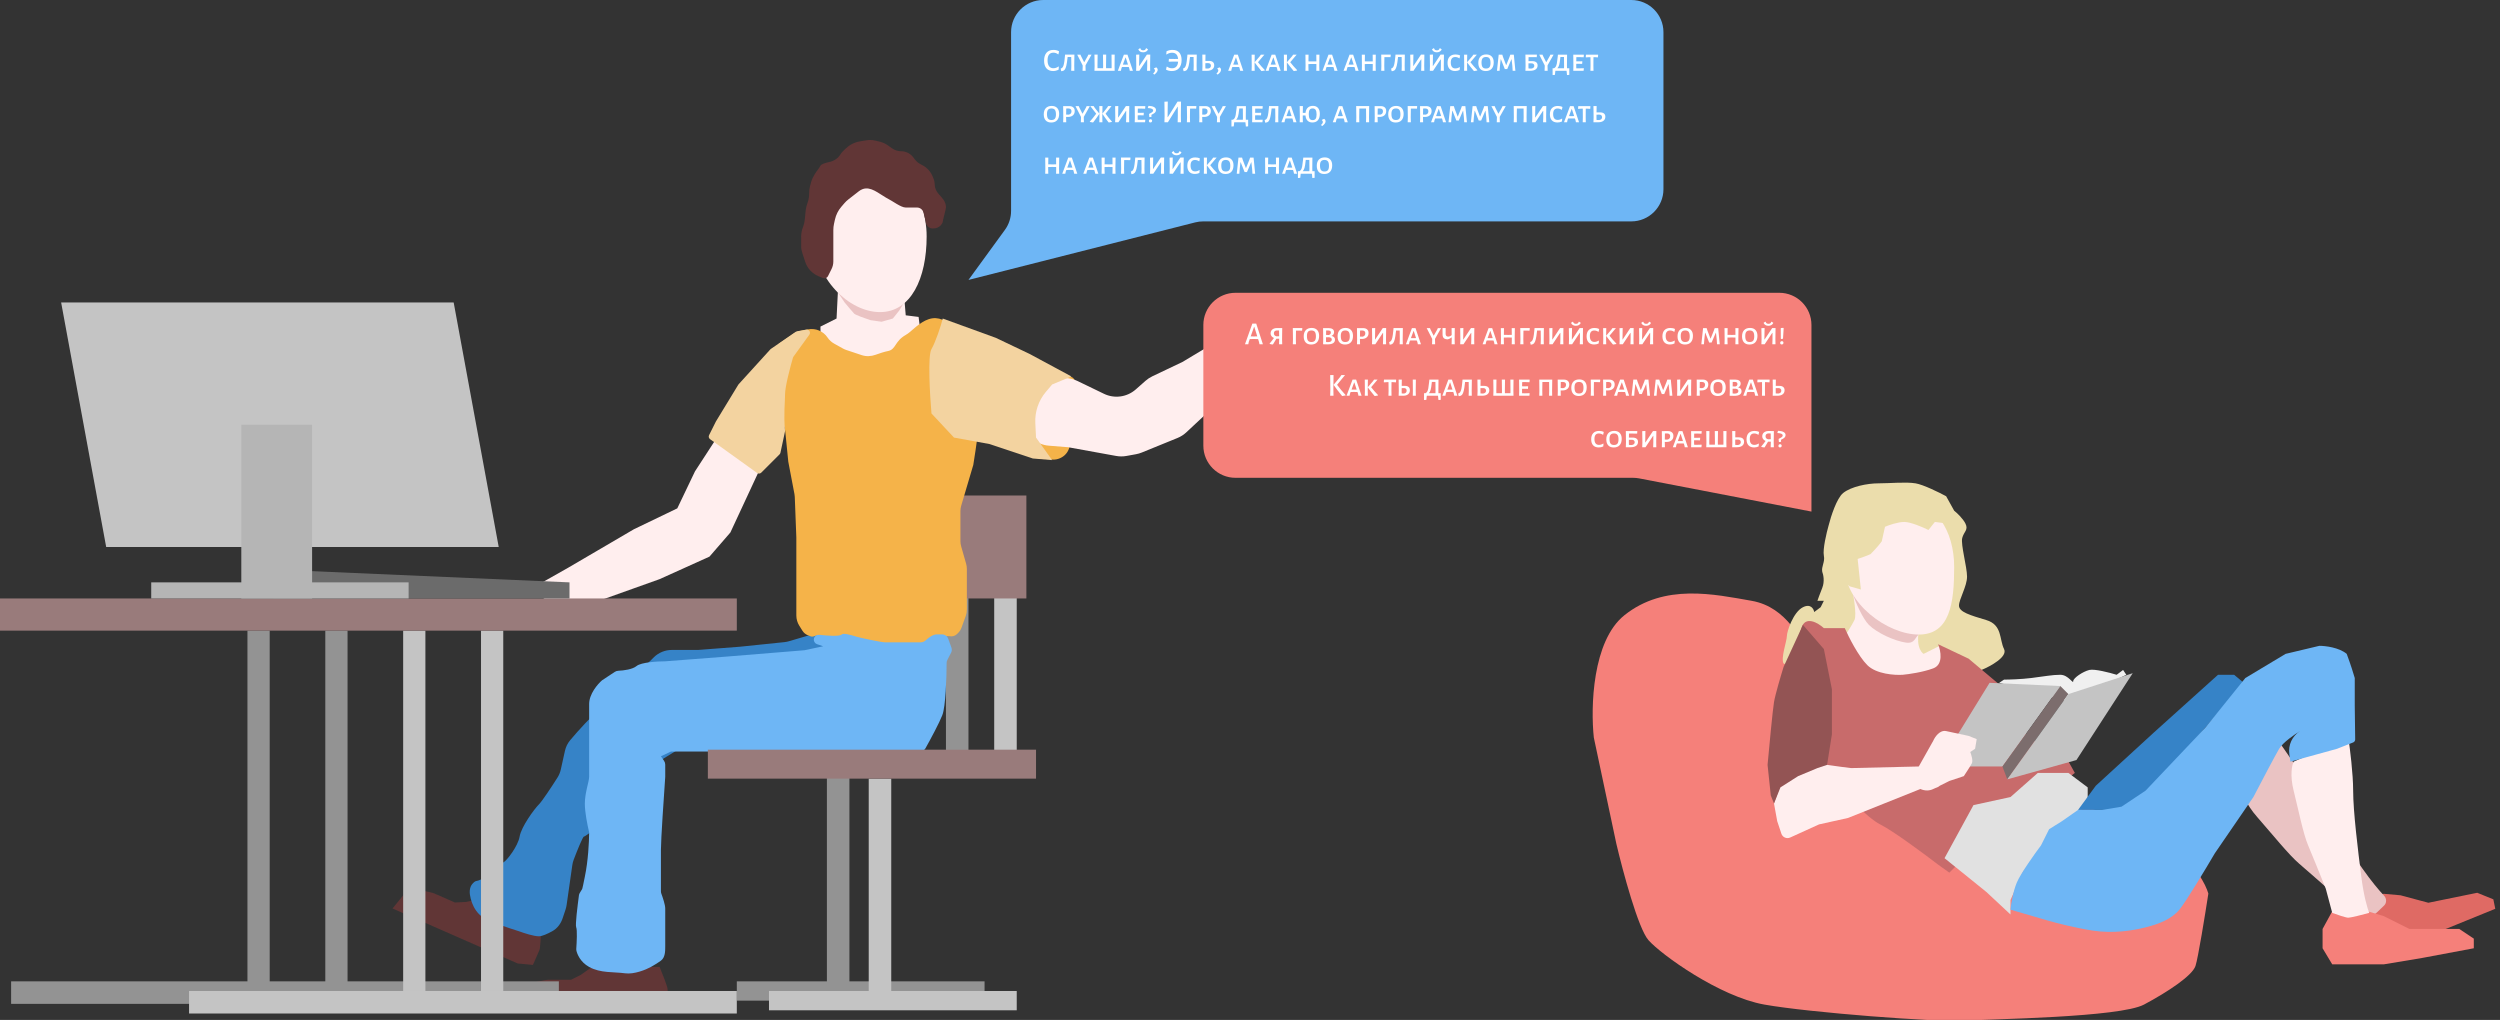 <svg width="777" height="317" viewBox="0 0 777 317" fill="none" xmlns="http://www.w3.org/2000/svg">
<rect x="0" y="0" width="777" height="317" fill="#333333" stroke="none"/>
<g clip-path="url(#clip0_210_14)">
<path d="M207.5 307.5C207.5 306.7 205.833 302.5 205 300.5H184L180.5 303L177.5 304.5H170.5C169.5 304.5 165.5 305.5 165 305.5C164.6 305.5 162.833 307.5 162 308.5L160.5 314H203L207.5 312.5V307.5Z" fill="#613636"/>
<path d="M167.645 295.313C167.967 294.581 168.13 290.065 168.172 287.899L148.945 279.452L144.735 280.333L141.385 280.5L134.977 277.684C134.061 277.282 129.997 276.589 129.539 276.388C129.173 276.227 126.751 277.347 125.586 277.928L122 282.36L160.911 299.454L165.634 299.891L167.645 295.313Z" fill="#613636"/>
<path d="M245.204 199.293L251.717 197.377C252.556 197.131 253.447 197.119 254.293 197.345L256.516 197.938C260.218 198.925 260.545 204.05 257 205.5C237 217.167 196.5 241.1 194.5 243.5C192.771 245.575 189.67 251.04 187.785 254.529C187.262 255.498 186.558 256.357 185.69 257.035C183.965 258.381 181.812 260 181.5 260C181.137 260 179.379 264.379 178.308 267.185C178.102 267.726 177.959 268.289 177.877 268.862L176.102 281.286C176.034 281.761 175.924 282.229 175.772 282.684L174.868 285.396C174.305 287.084 173.21 288.562 171.651 289.419C170.162 290.238 168.488 291 167.5 291C165.9 291 162.833 290 161.5 289.5C158.333 288.5 151.7 286.3 150.5 285.5C149.998 285.166 149.421 284.645 148.87 284.091C147.589 282.803 146.732 281.052 146.292 279.29C145.893 277.691 145.702 275.798 147 274.5C147.524 273.976 147.774 273.864 148.108 273.804C149.037 273.637 149.877 273.198 150.614 272.609L152 271.5C153.167 270.5 155.7 268.4 156.5 268C157.5 267.5 161 263 161.5 260C162 257 166 251.5 167.5 250C168.546 248.954 171.439 244.543 173.268 241.661C173.755 240.894 174.101 240.047 174.298 239.16L175.584 233.371C175.858 232.141 176.414 230.992 177.229 230.031C179.82 226.975 183.802 222.519 185.5 221.5C187.373 220.376 191.732 215.363 194.057 212.541C194.353 212.182 194.677 211.847 195.028 211.542L202 205.5L203.157 204.343C204.657 202.843 206.692 202 208.814 202H217L230 201L243.77 199.576C244.256 199.525 244.736 199.431 245.204 199.293Z" fill="#3683C7"/>
<rect x="229" y="305" width="77" height="6" fill="#939393"/>
<rect x="3.457" y="305" width="170.238" height="7" fill="#939393"/>
<rect x="76.909" y="196" width="6.913" height="112" fill="#939393"/>
<rect x="101.106" y="196" width="6.913" height="112" fill="#939393"/>
<rect x="58.762" y="308" width="170.238" height="7" fill="#C4C4C4"/>
<rect x="125.302" y="196" width="6.913" height="112" fill="#C4C4C4"/>
<rect x="149.498" y="196" width="6.913" height="112" fill="#C4C4C4"/>
<path d="M216 146.5L222.5 136.5L237 144L227 165.5L220.5 173L205 180L184 187.5H171L165 183L176.5 176.5L197 164.5L210.5 158L216 146.5Z" fill="#FFEEEE"/>
<rect y="186" width="229" height="10" fill="#997B7B"/>
<path d="M85 177L177 181V186H85V177Z" fill="#6B6B6B"/>
<path d="M19 94H141L155 170H33L19 94Z" fill="#C4C4C4"/>
<rect x="75" y="132" width="22" height="54" fill="#B5B5B5"/>
<rect x="47" y="181" width="80" height="5" fill="#B5B5B5"/>
<path d="M255 105.5V101.5L260 99L260.5 89L263.5 83.5H270.5L280.5 86L281.5 98L285.5 98.5L286 102.5L282 108L272.5 114L262.5 112.5L255 105.5Z" fill="#FFEEEE"/>
<path d="M262.5 94L260.5 91L281 94L279.5 96.5L277.5 99L274 100L270.5 99.5C269 99 265.9 97.9 265.5 97.5C265.1 97.1 263.333 95 262.5 94Z" fill="#EAC3C3"/>
<rect x="239" y="308" width="77" height="6" fill="#C4C4C4"/>
<rect x="270" y="242" width="7" height="69" fill="#C4C4C4"/>
<rect x="257" y="240" width="7" height="66" fill="#939393"/>
<rect x="309" y="173" width="7" height="66" fill="#C4C4C4"/>
<rect x="294" y="170" width="7" height="66" fill="#939393"/>
<path d="M291 154H319V186H291V154Z" fill="#997B7B"/>
<path d="M277.105 201.836L253.969 197.586C253.665 197.53 253.35 197.575 253.073 197.713C252.709 197.896 252.283 197.913 251.905 197.762L251.053 197.421C250.369 197.148 249.789 196.663 249.399 196.038L248.412 194.459C247.816 193.506 247.5 192.404 247.5 191.279V181.5V167L247.017 154.45C247.006 154.15 246.972 153.852 246.916 153.558L245 143.5L244.057 134.074C244.019 133.692 243.947 133.313 243.828 132.948C242.943 130.235 242.5 130.73 242.5 129.601C242.5 128.641 242.607 126.019 241.797 123.728C241.402 122.611 241 121.469 241 120.284V118.571C241 118.258 240.975 117.945 240.927 117.636L240.09 112.337C239.73 110.054 240.713 107.767 242.617 106.457L246.485 103.798C247.155 103.338 247.911 103.018 248.708 102.859L251.106 102.379C253.462 101.908 255.87 102.905 257.203 104.905C257.727 105.691 258.431 106.34 259.257 106.799L262.013 108.33C262.337 108.51 262.677 108.66 263.029 108.777L264 109.101L267.836 110.379C269.23 110.844 270.742 110.77 272.122 110.266C273.365 109.811 274.826 109.335 276 109.101C278.5 108.601 278 106.101 281.5 104.101C282.004 103.813 282.451 103.488 282.846 103.142C285.127 101.144 287.821 98.724 290.85 98.885C292.238 98.959 293.554 99.525 294.564 100.48L299.408 105.067C300.125 105.746 300.663 106.591 300.975 107.527L304.161 117.083C304.385 117.756 304.489 118.465 304.464 119.175C304.303 123.691 304.129 126.386 304.5 127.5C304.9 128.7 303.333 139.333 302.5 144.5L298.747 157.166C298.583 157.719 298.5 158.293 298.5 158.87V168.16C298.5 168.717 298.578 169.272 298.731 169.808L300.269 175.192C300.422 175.728 300.5 176.283 300.5 176.84V189.443C300.5 190.142 300.378 190.836 300.139 191.493L298.783 195.221C298.597 195.734 298.3 196.2 297.914 196.586L297.444 197.056C296.854 197.646 296.009 197.902 295.191 197.738C294.439 197.588 293.66 197.791 293.078 198.29L291.844 199.348C290.968 200.099 289.888 200.573 288.743 200.711L278.904 201.892C278.305 201.963 277.698 201.945 277.105 201.836Z" fill="#F5B349"/>
<path d="M239.595 108.434L247.323 103.121C247.44 103.041 247.572 102.987 247.711 102.962L250.556 102.444C251.442 102.283 252.073 103.284 251.546 104.014L246.6 110.861C246.534 110.953 246.484 111.053 246.452 111.162C245.605 114.066 244 120.145 244 122.5C244 124.875 243.51 128.914 243.985 133.843C243.995 133.947 243.989 134.052 243.967 134.153L242.562 140.711C242.521 140.9 242.427 141.073 242.291 141.209L236.601 146.899C236.254 147.246 235.708 147.29 235.31 147.004L220.692 136.497C220.293 136.211 220.161 135.677 220.381 135.238L222.5 131L229.45 119.582C229.483 119.527 229.522 119.476 229.564 119.429L239.422 108.586C239.474 108.529 239.532 108.478 239.595 108.434Z" fill="#F3D3A0"/>
<path d="M329.542 142.37L329.428 142.421C327.91 143.096 326.156 142.972 324.747 142.092L321.472 140.045C319.944 139.09 319.049 137.388 319.125 135.588C319.294 131.576 319.5 126.444 319.5 125.5C319.5 124.503 321.801 121.826 323.536 119.993C324.159 119.334 324.964 118.884 325.844 118.664L332.036 117.116C332.339 117.04 332.657 117.052 332.954 117.151C333.587 117.362 334.028 117.934 334.079 118.599C334.28 121.255 334.652 125.152 335 125.5C335.381 125.881 334.581 131.142 334.072 134.086C334.024 134.363 333.953 134.633 333.858 134.897L332.22 139.483C331.76 140.771 330.793 141.814 329.542 142.37Z" fill="#F5B349"/>
<path d="M343.113 122.393L334.857 118.399C333.635 117.807 332.295 117.5 330.937 117.5H326.488C323.385 117.5 320.501 119.099 318.856 121.73L318.5 122.3C317.221 124.347 316.817 126.822 317.381 129.17L317.976 131.65C318.885 135.437 322.127 138.21 326.01 138.521L332 139L346.89 141.707C347.955 141.901 349.045 141.901 350.11 141.707L353.08 141.167C353.692 141.056 354.29 140.882 354.866 140.647L365.961 136.127C366.978 135.713 367.911 135.115 368.714 134.365L383 121L390 112.5C391.833 110.333 395.6 106 396 106C396.272 106 397.331 103.84 398.295 101.724C399.035 100.102 398.615 98.195 397.296 96.996C395.51 95.373 392.725 95.594 391.217 97.478L390.439 98.451C390.148 98.816 389.81 99.14 389.434 99.417L381.544 105.231C380.852 105.741 380.09 106.149 379.281 106.443L375.813 107.704C375.272 107.901 374.752 108.149 374.258 108.445L367.5 112.5L358.139 116.958C357.383 117.317 356.682 117.781 356.054 118.335L352.988 121.04C350.269 123.439 346.376 123.972 343.113 122.393Z" fill="#FFEEEE"/>
<path d="M289.5 108.5C290.7 106.5 292.5 101.167 293 99L309.5 105L320 110L333 117L327 119.5L325.071 121.779C322.777 124.491 321.599 127.974 321.776 131.522L322 136L327 143L321 142.5L307.5 138L296.5 136L289.5 128.5C289 122.667 288.3 110.5 289.5 108.5Z" fill="#F3D3A0"/>
<path d="M292.876 222.261C293.91 219.603 294.195 210.626 294.214 206.021C294.215 205.701 294.292 205.387 294.44 205.102L295.597 202.87C295.854 202.374 295.892 201.793 295.701 201.267L294.693 198.49C294.406 197.699 293.655 197.172 292.813 197.172H291.092C289.974 197.172 288.602 198.176 287.702 199.006C287.287 199.388 286.755 199.632 286.191 199.632H275.027C273.932 199.632 267.258 198.219 266.214 197.887C264.037 197.194 262.04 196.732 261.641 197.172C261.018 197.859 257.182 197.597 254.633 197.302C254.016 197.23 253.412 197.534 253.115 198.08C252.673 198.892 253.067 199.906 253.941 200.208L255.84 200.862L250.039 202.092L225.943 204.059L206.755 205.535C204.375 205.535 199.258 205.83 197.83 207.011C196.572 208.052 193.834 208.404 192.184 208.473C191.792 208.49 191.409 208.602 191.081 208.819L187.121 211.438C185.782 212.586 183.105 215.669 183.105 218.817V233.575V241.446C183.105 242.922 181.766 246.365 181.766 249.809C181.766 252.45 182.587 256.508 183.048 258.428C183.085 258.585 183.105 258.745 183.104 258.907C183.088 261.648 182.805 267.529 181.766 272.492C180.748 277.358 181.263 275.639 180.164 277.574C180.042 277.789 179.965 278.029 179.933 278.274C179.48 281.767 178.744 287.474 179.089 288.234C179.434 288.995 179.251 292.881 179.104 294.917C179.094 295.053 179.096 295.189 179.121 295.323C179.354 296.56 180.405 299.044 183.105 300.532C186.675 302.5 190.691 302.008 194.261 302.5C197.116 302.894 200.805 301.352 202.293 300.532C202.888 300.204 204.345 299.352 205.416 298.565C206.755 297.581 206.755 295.613 206.755 294.137V288.234V282.331C206.755 281.259 206.019 279.023 205.549 277.762C205.463 277.53 205.416 277.286 205.416 277.038V264.13C205.416 260.981 206.309 247.841 206.755 241.446V237.634C206.755 237.233 206.634 236.841 206.409 236.509L205.416 235.051L208.54 233.575H285.921C286.641 233.575 287.295 233.19 287.645 232.561C289.272 229.642 291.927 224.702 292.876 222.261Z" fill="#6EB6F5"/>
<rect x="220" y="233" width="102" height="9" fill="#997B7B"/>
<path d="M288 73.5C288 86.479 283.165 97 273.5 97C263.835 97 253 86.479 253 73.5C253 60.521 260.835 50 270.5 50C280.165 50 288 60.521 288 73.5Z" fill="#FFEEEE"/>
<path d="M275.5 61.5C275.461 61.481 275.423 61.461 275.386 61.439C273.058 60.122 270.637 57.859 268.123 58.773C267.71 58.923 267.323 59.137 266.976 59.407L263.717 61.943C263.24 62.313 262.802 62.731 262.409 63.19L261.464 64.292C260.503 65.413 259.832 66.754 259.512 68.196L259.214 69.536C259.072 70.177 259 70.831 259 71.488V77V81.264C259 82.077 258.811 82.879 258.447 83.606L257.341 85.818C257.132 86.236 256.705 86.5 256.238 86.5C256.081 86.5 255.925 86.47 255.779 86.412L254.527 85.911C253.846 85.638 253.209 85.267 252.636 84.809C251.566 83.953 250.747 82.821 250.303 81.524C249.674 79.688 249 77.569 249 77V73.553C249 72.527 249.196 71.511 249.577 70.558C249.858 69.856 250.038 69.118 250.113 68.366L250.4 65.499C250.467 64.835 250.606 64.181 250.817 63.548L251.038 62.886C251.344 61.968 251.5 61.007 251.5 60.039V59.891C251.5 59.298 251.555 58.707 251.69 58.13C251.901 57.227 252.209 56.082 252.5 55.5L252.847 54.806C253.279 53.941 253.872 53.168 254.444 52.387C254.653 52.103 254.852 51.797 255 51.5C255.239 51.022 256.445 50.638 257.696 50.372C259.135 50.066 260.444 49.259 261.201 47.998C261.4 47.667 261.638 47.362 261.91 47.09L262.647 46.353C263.857 45.143 265.385 44.291 267.067 43.975C268.411 43.723 269.806 43.5 270.5 43.5C271.313 43.5 272.629 43.806 273.706 44.106C274.57 44.348 275.371 44.765 276.101 45.287L277.251 46.108C278.063 46.688 279.037 47 280.035 47C281.582 47 283.034 47.747 283.933 49.006L284.186 49.361C284.721 50.109 285.43 50.715 286.252 51.126L286.55 51.275C288.125 52.062 289.344 53.416 289.962 55.065L290.233 55.787C290.409 56.259 290.5 56.758 290.5 57.261C290.5 58.374 290.948 59.437 291.703 60.255C292.461 61.078 293.249 61.998 293.5 62.5C294 63.5 294 64 294 64.5C294 65 293 68.5 293 69C293 69.195 292.763 69.556 292.461 69.933C291.887 70.651 290.983 71 290.063 71H289.846C289.617 71 289.389 70.963 289.172 70.891C288.447 70.649 287.908 70.038 287.758 69.288L287.5 68L287 66L286.974 65.923C286.691 65.073 285.896 64.5 285 64.5H281.5C280 64.5 277.5 62.5 275.5 61.5Z" fill="#613636"/>
<path d="M314.243 10C314.243 4.477 318.72 0 324.243 0H507C512.523 0 517 4.477 517 10V58.809C517 64.332 512.523 68.809 507 68.809H373.944C373.115 68.809 372.289 68.912 371.485 69.116L301 87L312.328 71.44C313.573 69.73 314.243 67.67 314.243 65.555V10Z" fill="#6EB6F5"/>
<path d="M327.43 15.51C328.083 15.51 328.66 15.657 329.16 15.95L328.97 16.86L328.87 16.89C328.423 16.543 327.93 16.37 327.39 16.37C326.803 16.37 326.353 16.57 326.04 16.97C325.733 17.363 325.58 17.953 325.58 18.74C325.58 19.547 325.737 20.16 326.05 20.58C326.363 21 326.81 21.21 327.39 21.21C327.67 21.21 327.947 21.163 328.22 21.07C328.5 20.97 328.757 20.833 328.99 20.66L329.09 20.72L329.01 21.66C328.437 21.94 327.87 22.08 327.31 22.08C326.41 22.08 325.717 21.8 325.23 21.24C324.743 20.68 324.5 19.883 324.5 18.85C324.5 17.783 324.753 16.96 325.26 16.38C325.773 15.8 326.497 15.51 327.43 15.51ZM333.876 20.41L333.906 22H332.926L332.976 20.5L332.936 17.72H331.816L331.776 18.07C331.67 19.097 331.546 19.89 331.406 20.45C331.273 21.01 331.103 21.417 330.896 21.67C330.696 21.917 330.43 22.06 330.096 22.1L329.826 22.12L329.656 21.32C329.923 21.247 330.133 21.103 330.286 20.89C330.44 20.67 330.566 20.33 330.666 19.87C330.766 19.41 330.856 18.75 330.936 17.89L331.026 16.99L331.016 16.97H333.926L333.876 20.41ZM337.372 20.6L337.412 22H336.452L336.502 20.6L336.492 20.32L334.792 16.99H335.822L335.932 17.31L336.932 19.3H337.002L338.102 17.35L338.242 16.99H339.252L337.382 20.3L337.372 20.6ZM346.404 20.41L346.434 22H340.154L340.204 20.5L340.154 16.97H341.144L341.094 20.41L341.114 21.2H342.834L342.854 20.5L342.804 16.97H343.804L343.754 20.41L343.764 21.2H345.484L345.494 20.5L345.464 16.97H346.444L346.404 20.41ZM352.11 22H351.14L351.01 21.38L350.83 20.83L349.71 20.82L348.71 20.83L348.52 21.33L348.38 22H347.43L349.3 16.99H350.42L352.11 22ZM350.58 20.08L349.87 17.89H349.8L348.99 20.08L349.78 20.09L350.58 20.08ZM356.812 15.35C356.692 15.637 356.495 15.86 356.222 16.02C355.955 16.18 355.642 16.26 355.282 16.26C354.922 16.26 354.612 16.183 354.352 16.03C354.098 15.87 353.905 15.643 353.772 15.35L354.292 14.99H354.412C354.478 15.217 354.582 15.383 354.722 15.49C354.868 15.59 355.062 15.64 355.302 15.64C355.542 15.64 355.728 15.593 355.862 15.5C355.995 15.4 356.102 15.23 356.182 14.99H356.292L356.812 15.35ZM353.152 20.5L353.102 17L354.092 16.95L354.032 20.5H354.102L356.452 16.97H357.502L357.452 20.41L357.482 22H356.502L356.552 20.5V18.47H356.472L354.122 22H353.102L353.152 20.5ZM359.383 20.94C359.67 21.147 359.813 21.397 359.813 21.69C359.813 22.183 359.46 22.683 358.753 23.19L358.423 22.89L358.413 22.81C358.78 22.51 358.963 22.203 358.963 21.89C358.963 21.683 358.86 21.507 358.653 21.36V21.27C358.9 21.11 359.143 21 359.383 20.94ZM364.4 15.51C365.326 15.51 366.03 15.78 366.51 16.32C366.996 16.86 367.24 17.647 367.24 18.68C367.24 19.76 366.973 20.597 366.44 21.19C365.913 21.783 365.166 22.08 364.2 22.08C363.533 22.08 362.933 21.933 362.4 21.64L362.6 20.73L362.7 20.7C363.166 21.047 363.69 21.22 364.27 21.22C364.836 21.22 365.28 21.047 365.6 20.7C365.926 20.347 366.113 19.833 366.16 19.16L364.97 19.14L363.3 19.17L363.22 19.09L363.3 18.3L365.04 18.33L366.15 18.31C366.03 17.03 365.403 16.39 364.27 16.39C363.676 16.39 363.113 16.57 362.58 16.93L362.47 16.87L362.56 15.93C363.146 15.65 363.76 15.51 364.4 15.51ZM371.904 20.41L371.934 22H370.954L371.004 20.5L370.964 17.72H369.844L369.804 18.07C369.697 19.097 369.574 19.89 369.434 20.45C369.3 21.01 369.13 21.417 368.924 21.67C368.724 21.917 368.457 22.06 368.124 22.1L367.854 22.12L367.684 21.32C367.95 21.247 368.16 21.103 368.314 20.89C368.467 20.67 368.594 20.33 368.694 19.87C368.794 19.41 368.884 18.75 368.964 17.89L369.054 16.99L369.044 16.97H371.954L371.904 20.41ZM375.759 18.93C376.286 18.93 376.686 19.047 376.959 19.28C377.239 19.513 377.379 19.85 377.379 20.29C377.379 20.823 377.182 21.243 376.789 21.55C376.402 21.85 375.859 22 375.159 22H373.679L373.729 20.5L373.679 16.97H374.669L374.639 18.93H375.759ZM375.449 21.31C375.749 21.27 375.976 21.173 376.129 21.02C376.282 20.867 376.359 20.667 376.359 20.42C376.359 20.167 376.279 19.97 376.119 19.83C375.959 19.683 375.729 19.613 375.429 19.62L374.629 19.64L374.619 20.41L374.639 21.28L375.449 21.31ZM379.07 20.94C379.357 21.147 379.5 21.397 379.5 21.69C379.5 22.183 379.147 22.683 378.44 23.19L378.11 22.89L378.1 22.81C378.467 22.51 378.65 22.203 378.65 21.89C378.65 21.683 378.547 21.507 378.34 21.36V21.27C378.587 21.11 378.83 21 379.07 20.94ZM386.407 22H385.437L385.307 21.38L385.127 20.83L384.007 20.82L383.007 20.83L382.817 21.33L382.677 22H381.727L383.597 16.99H384.717L386.407 22ZM384.877 20.08L384.167 17.89H384.097L383.287 20.08L384.077 20.09L384.877 20.08ZM390.98 19.34C391.613 20.16 392.323 20.973 393.11 21.78L393.09 21.92C392.777 22 392.463 22.057 392.15 22.09L392.01 22.03C391.177 21.03 390.49 20.153 389.95 19.4V19.33L391.56 17.46L391.88 16.99L392.98 16.98L390.98 19.34ZM389.92 20.41L389.96 22H389L389.04 20.5L389 16.99H389.97L389.92 20.41ZM398.038 22H397.068L396.938 21.38L396.758 20.83L395.638 20.82L394.638 20.83L394.448 21.33L394.308 22H393.358L395.228 16.99H396.348L398.038 22ZM396.508 20.08L395.798 17.89H395.728L394.918 20.08L395.708 20.09L396.508 20.08ZM401.009 19.34C401.643 20.16 402.353 20.973 403.139 21.78L403.119 21.92C402.806 22 402.493 22.057 402.179 22.09L402.039 22.03C401.206 21.03 400.519 20.153 399.979 19.4V19.33L401.589 17.46L401.909 16.99L403.009 16.98L401.009 19.34ZM399.949 20.41L399.989 22H399.029L399.069 20.5L399.029 16.99H399.999L399.949 20.41ZM410.029 20.41L410.069 22H409.109L409.139 20.5L409.129 19.9L407.839 19.89L406.659 19.91L406.649 20.41L406.689 22H405.729L405.769 20.5L405.729 16.99H406.699L406.669 19.07L407.909 19.09L409.129 19.08L409.109 16.99H410.079L410.029 20.41ZM415.704 22H414.734L414.604 21.38L414.424 20.83L413.304 20.82L412.304 20.83L412.114 21.33L411.974 22H411.024L412.894 16.99H414.014L415.704 22ZM414.174 20.08L413.464 17.89H413.394L412.584 20.08L413.374 20.09L414.174 20.08ZM422.247 22H421.277L421.147 21.38L420.967 20.83L419.847 20.82L418.847 20.83L418.657 21.33L418.517 22H417.567L419.437 16.99H420.557L422.247 22ZM420.717 20.08L420.007 17.89H419.937L419.127 20.08L419.917 20.09L420.717 20.08ZM427.548 20.41L427.588 22H426.628L426.658 20.5L426.648 19.9L425.358 19.89L424.178 19.91L424.168 20.41L424.208 22H423.248L423.288 20.5L423.248 16.99H424.218L424.188 19.07L425.428 19.09L426.648 19.08L426.628 16.99H427.598L427.548 20.41ZM432.244 17.05L432.164 17.77L431.024 17.75H430.274L430.234 20.41L430.274 22H429.284L429.334 20.5L429.284 16.97H432.174L432.244 17.05ZM436.571 20.41L436.601 22H435.621L435.671 20.5L435.631 17.72H434.511L434.471 18.07C434.365 19.097 434.241 19.89 434.101 20.45C433.968 21.01 433.798 21.417 433.591 21.67C433.391 21.917 433.125 22.06 432.791 22.1L432.521 22.12L432.351 21.32C432.618 21.247 432.828 21.103 432.981 20.89C433.135 20.67 433.261 20.33 433.361 19.87C433.461 19.41 433.551 18.75 433.631 17.89L433.721 16.99L433.711 16.97H436.621L436.571 20.41ZM438.347 20.5L438.297 17L439.287 16.95L439.227 20.5H439.297L441.647 16.97H442.697L442.647 20.41L442.677 22H441.697L441.747 20.5V18.47H441.667L439.317 22H438.297L438.347 20.5ZM448.091 15.35C447.971 15.637 447.774 15.86 447.501 16.02C447.234 16.18 446.921 16.26 446.561 16.26C446.201 16.26 445.891 16.183 445.631 16.03C445.378 15.87 445.184 15.643 445.051 15.35L445.571 14.99H445.691C445.758 15.217 445.861 15.383 446.001 15.49C446.148 15.59 446.341 15.64 446.581 15.64C446.821 15.64 447.008 15.593 447.141 15.5C447.274 15.4 447.381 15.23 447.461 14.99H447.571L448.091 15.35ZM444.431 20.5L444.381 17L445.371 16.95L445.311 20.5H445.381L447.731 16.97H448.781L448.731 20.41L448.761 22H447.781L447.831 20.5V18.47H447.751L445.401 22H444.381L444.431 20.5ZM452.378 16.93C452.925 16.93 453.402 17.037 453.808 17.25L453.628 18.1L453.538 18.13C453.372 18.003 453.178 17.903 452.958 17.83C452.745 17.757 452.522 17.72 452.288 17.72C451.368 17.72 450.908 18.293 450.908 19.44C450.908 20.04 451.028 20.497 451.268 20.81C451.508 21.117 451.858 21.27 452.318 21.27C452.545 21.27 452.775 21.233 453.008 21.16C453.242 21.087 453.448 20.987 453.628 20.86L453.728 20.91L453.648 21.76C453.202 21.967 452.742 22.07 452.268 22.07C451.502 22.07 450.915 21.85 450.508 21.41C450.102 20.97 449.898 20.343 449.898 19.53C449.898 18.697 450.112 18.057 450.538 17.61C450.972 17.157 451.585 16.93 452.378 16.93ZM457.015 19.34C457.649 20.16 458.359 20.973 459.145 21.78L459.125 21.92C458.812 22 458.499 22.057 458.185 22.09L458.045 22.03C457.212 21.03 456.525 20.153 455.985 19.4V19.33L457.595 17.46L457.915 16.99L459.015 16.98L457.015 19.34ZM455.955 20.41L455.995 22H455.035L455.075 20.5L455.035 16.99H456.005L455.955 20.41ZM461.939 16.92C462.672 16.92 463.239 17.137 463.639 17.57C464.045 17.997 464.249 18.6 464.249 19.38C464.249 20.247 464.032 20.913 463.599 21.38C463.172 21.847 462.562 22.08 461.769 22.08C461.029 22.08 460.459 21.86 460.059 21.42C459.659 20.98 459.459 20.357 459.459 19.55C459.459 18.71 459.672 18.063 460.099 17.61C460.532 17.15 461.145 16.92 461.939 16.92ZM461.849 17.71C461.369 17.71 461.015 17.847 460.789 18.12C460.569 18.387 460.459 18.823 460.459 19.43C460.459 20.103 460.569 20.583 460.789 20.87C461.009 21.157 461.359 21.3 461.839 21.3C462.325 21.3 462.682 21.167 462.909 20.9C463.135 20.627 463.249 20.183 463.249 19.57C463.249 18.903 463.139 18.427 462.919 18.14C462.699 17.853 462.342 17.71 461.849 17.71ZM470.984 22H470.134L470.034 20.48L469.804 18.44H469.744L468.444 21.47H467.694L466.494 18.44H466.414L466.194 20.39L466.064 22H465.254L465.794 16.99H466.914L467.144 17.73L468.084 20.2H468.154L469.154 17.72L469.404 16.99H470.494L470.984 22ZM476.209 19C476.756 19 477.172 19.117 477.459 19.35C477.746 19.577 477.889 19.907 477.889 20.34C477.889 20.867 477.689 21.277 477.289 21.57C476.889 21.857 476.326 22 475.599 22H474.099L474.149 20.5L474.099 16.97H477.629L477.669 17.05L477.619 17.77L476.289 17.75H475.079L475.059 19H476.209ZM475.909 21.32C476.216 21.28 476.449 21.187 476.609 21.04C476.776 20.893 476.859 20.7 476.859 20.46C476.859 20.207 476.776 20.013 476.609 19.88C476.442 19.74 476.202 19.673 475.889 19.68L475.049 19.69L475.039 20.41L475.059 21.28L475.909 21.32ZM480.975 20.6L481.015 22H480.055L480.105 20.6L480.095 20.32L478.395 16.99H479.425L479.535 17.31L480.535 19.3H480.605L481.705 17.35L481.845 16.99H482.855L480.985 20.3L480.975 20.6ZM487.737 21.21V23.27L487.027 23.33L486.887 22H483.407L483.267 23.27L482.547 23.33V21.21H482.987C483.22 21.097 483.404 20.927 483.537 20.7C483.67 20.467 483.78 20.137 483.867 19.71C483.954 19.277 484.034 18.673 484.107 17.9L484.207 17.01L484.197 16.99H487.047L487.007 20.41L487.027 21.21H487.737ZM486.117 20.5L486.087 17.71H484.977L484.937 18.07C484.844 18.997 484.73 19.697 484.597 20.17C484.464 20.637 484.274 20.983 484.027 21.21H486.097L486.117 20.5ZM492.191 21.2L492.261 21.27L492.181 22H488.971L489.011 20.5L488.971 16.99H492.211L492.271 17.07L492.201 17.8L490.931 17.75L489.931 17.76L489.911 19.06L490.871 19.07L491.741 19.04L491.791 19.12L491.731 19.86L490.791 19.83L489.901 19.84L489.891 20.41L489.911 21.23L490.841 21.24L492.191 21.2ZM496.699 17.07L496.639 17.84L495.669 17.77H495.249L495.229 20.41L495.259 22H494.299L494.339 20.5L494.319 17.77H493.909L492.919 17.84L492.849 17.76L492.919 16.99H496.649L496.699 17.07ZM326.88 32.92C327.613 32.92 328.18 33.137 328.58 33.57C328.987 33.997 329.19 34.6 329.19 35.38C329.19 36.247 328.973 36.913 328.54 37.38C328.113 37.847 327.503 38.08 326.71 38.08C325.97 38.08 325.4 37.86 325 37.42C324.6 36.98 324.4 36.357 324.4 35.55C324.4 34.71 324.613 34.063 325.04 33.61C325.473 33.15 326.087 32.92 326.88 32.92ZM326.79 33.71C326.31 33.71 325.957 33.847 325.73 34.12C325.51 34.387 325.4 34.823 325.4 35.43C325.4 36.103 325.51 36.583 325.73 36.87C325.95 37.157 326.3 37.3 326.78 37.3C327.267 37.3 327.623 37.167 327.85 36.9C328.077 36.627 328.19 36.183 328.19 35.57C328.19 34.903 328.08 34.427 327.86 34.14C327.64 33.853 327.283 33.71 326.79 33.71ZM332.326 32.98C332.866 32.98 333.283 33.113 333.576 33.38C333.876 33.64 334.026 34.013 334.026 34.5C334.026 35.073 333.836 35.527 333.456 35.86C333.076 36.187 332.563 36.35 331.916 36.35H331.346V36.41L331.386 38H330.426L330.466 36.5L330.426 32.99L332.326 32.98ZM332.156 35.63C332.73 35.51 333.016 35.16 333.016 34.58C333.016 34.293 332.936 34.08 332.776 33.94C332.616 33.8 332.37 33.723 332.036 33.71L331.386 33.73L331.356 35.61L332.156 35.63ZM336.844 36.6L336.884 38H335.924L335.974 36.6L335.964 36.32L334.264 32.99H335.294L335.404 33.31L336.404 35.3H336.474L337.574 33.35L337.714 32.99H338.724L336.854 36.3L336.844 36.6ZM339.67 38.07C339.377 38.043 339.064 37.987 338.73 37.9L338.72 37.8C339.4 37.033 340.06 36.213 340.7 35.34L338.86 32.97H339.91L340.21 33.45L341.68 35.32V35.38C341.22 36.1 340.587 36.98 339.78 38.02L339.67 38.07ZM341.71 36.5L341.67 32.97H342.65L342.6 36.41L342.63 38H341.67L341.71 36.5ZM344.53 38.02C343.824 37.12 343.19 36.24 342.63 35.38V35.32L344.1 33.45L344.4 32.97H345.45L343.61 35.34C344.197 36.147 344.857 36.967 345.59 37.8L345.58 37.9C345.247 37.987 344.934 38.043 344.64 38.07L344.53 38.02ZM346.628 36.5L346.578 33L347.568 32.95L347.508 36.5H347.578L349.928 32.97H350.978L350.928 36.41L350.958 38H349.978L350.028 36.5V34.47H349.948L347.598 38H346.578L346.628 36.5ZM355.892 37.2L355.962 37.27L355.882 38H352.672L352.712 36.5L352.672 32.99H355.912L355.972 33.07L355.902 33.8L354.632 33.75L353.632 33.76L353.612 35.06L354.572 35.07L355.442 35.04L355.492 35.12L355.432 35.86L354.492 35.83L353.602 35.84L353.592 36.41L353.612 37.23L354.542 37.24L355.892 37.2ZM357.02 32.89C357.747 32.93 358.307 33.063 358.7 33.29C359.094 33.517 359.29 33.823 359.29 34.21C359.29 34.43 359.224 34.64 359.09 34.84C358.957 35.04 358.77 35.2 358.53 35.32L357.89 35.68L357.86 35.71L357.89 36.31L357.28 36.4L357.2 36.32L357.13 35.49L357.17 35.39L357.89 34.99C358.224 34.81 358.39 34.59 358.39 34.33C358.39 34.11 358.264 33.94 358.01 33.82C357.757 33.693 357.357 33.617 356.81 33.59L356.74 33.5L356.92 32.95L357.02 32.89ZM357.58 37.05C357.734 37.05 357.854 37.097 357.94 37.19C358.034 37.277 358.08 37.393 358.08 37.54C358.08 37.7 358.03 37.827 357.93 37.92C357.837 38.013 357.71 38.06 357.55 38.06C357.397 38.06 357.277 38.02 357.19 37.94C357.11 37.853 357.07 37.733 357.07 37.58C357.07 37.42 357.117 37.293 357.21 37.2C357.304 37.1 357.427 37.05 357.58 37.05ZM361.954 36.07L361.904 31.61L362.944 31.56L362.884 36.4H362.964L365.974 31.58H367.064L367.014 35.98L367.054 38H366.014L366.064 36.07V33.18H365.984L362.974 38H361.904L361.954 36.07ZM371.843 33.05L371.763 33.77L370.623 33.75H369.873L369.833 36.41L369.873 38H368.883L368.933 36.5L368.883 32.97H371.773L371.843 33.05ZM374.621 32.98C375.161 32.98 375.578 33.113 375.871 33.38C376.171 33.64 376.321 34.013 376.321 34.5C376.321 35.073 376.131 35.527 375.751 35.86C375.371 36.187 374.858 36.35 374.211 36.35H373.641V36.41L373.681 38H372.721L372.761 36.5L372.721 32.99L374.621 32.98ZM374.451 35.63C375.024 35.51 375.311 35.16 375.311 34.58C375.311 34.293 375.231 34.08 375.071 33.94C374.911 33.8 374.664 33.723 374.331 33.71L373.681 33.73L373.651 35.61L374.451 35.63ZM379.139 36.6L379.179 38H378.219L378.269 36.6L378.259 36.32L376.559 32.99H377.589L377.699 33.31L378.699 35.3H378.769L379.869 33.35L380.009 32.99H381.019L379.149 36.3L379.139 36.6ZM387.923 37.21V39.27L387.213 39.33L387.073 38H383.593L383.453 39.27L382.733 39.33V37.21H383.173C383.406 37.097 383.589 36.927 383.723 36.7C383.856 36.467 383.966 36.137 384.053 35.71C384.139 35.277 384.219 34.673 384.293 33.9L384.393 33.01L384.383 32.99H387.233L387.193 36.41L387.213 37.21H387.923ZM386.303 36.5L386.273 33.71H385.163L385.123 34.07C385.029 34.997 384.916 35.697 384.783 36.17C384.649 36.637 384.459 36.983 384.213 37.21H386.283L386.303 36.5ZM392.377 37.2L392.447 37.27L392.367 38H389.157L389.197 36.5L389.157 32.99H392.397L392.457 33.07L392.387 33.8L391.117 33.75L390.117 33.76L390.097 35.06L391.057 35.07L391.927 35.04L391.977 35.12L391.917 35.86L390.977 35.83L390.087 35.84L390.077 36.41L390.097 37.23L391.027 37.24L392.377 37.2ZM397.275 36.41L397.305 38H396.325L396.375 36.5L396.335 33.72H395.215L395.175 34.07C395.068 35.097 394.945 35.89 394.805 36.45C394.671 37.01 394.501 37.417 394.295 37.67C394.095 37.917 393.828 38.06 393.495 38.1L393.225 38.12L393.055 37.32C393.321 37.247 393.531 37.103 393.685 36.89C393.838 36.67 393.965 36.33 394.065 35.87C394.165 35.41 394.255 34.75 394.335 33.89L394.425 32.99L394.415 32.97H397.325L397.275 36.41ZM402.95 38H401.98L401.85 37.38L401.67 36.83L400.55 36.82L399.55 36.83L399.36 37.33L399.22 38H398.27L400.14 32.99H401.26L402.95 38ZM401.42 36.08L400.71 33.89H400.64L399.83 36.08L400.62 36.09L401.42 36.08ZM408.052 32.9C408.738 32.9 409.268 33.117 409.642 33.55C410.015 33.977 410.202 34.583 410.202 35.37C410.202 36.237 410.002 36.903 409.602 37.37C409.202 37.837 408.628 38.07 407.882 38.07C407.255 38.07 406.755 37.88 406.382 37.5C406.008 37.12 405.795 36.583 405.742 35.89L405.292 35.88L404.902 35.89L404.892 36.41L404.932 38H403.942L403.992 36.5L403.942 32.97H404.942L404.912 35.08L405.352 35.09L405.752 35.08C405.825 34.38 406.058 33.843 406.452 33.47C406.852 33.09 407.385 32.9 408.052 32.9ZM407.972 37.33C408.398 37.33 408.708 37.193 408.902 36.92C409.095 36.64 409.192 36.19 409.192 35.57C409.192 34.903 409.092 34.427 408.892 34.14C408.698 33.847 408.392 33.7 407.972 33.7C407.552 33.7 407.245 33.837 407.052 34.11C406.858 34.383 406.762 34.823 406.762 35.43C406.762 36.103 406.855 36.59 407.042 36.89C407.235 37.183 407.545 37.33 407.972 37.33ZM411.561 36.94C411.847 37.147 411.991 37.397 411.991 37.69C411.991 38.183 411.637 38.683 410.931 39.19L410.601 38.89L410.591 38.81C410.957 38.51 411.141 38.203 411.141 37.89C411.141 37.683 411.037 37.507 410.831 37.36V37.27C411.077 37.11 411.321 37 411.561 36.94ZM418.897 38H417.927L417.797 37.38L417.617 36.83L416.497 36.82L415.497 36.83L415.307 37.33L415.167 38H414.217L416.087 32.99H417.207L418.897 38ZM417.367 36.08L416.657 33.89H416.587L415.777 36.08L416.567 36.09L417.367 36.08ZM425.49 36.41L425.52 38H424.55L424.59 36.5L424.56 33.73H422.48L422.44 36.41L422.47 38H421.5L421.54 36.5L421.5 32.97H425.54L425.49 36.41ZM429.133 32.98C429.673 32.98 430.089 33.113 430.383 33.38C430.683 33.64 430.833 34.013 430.833 34.5C430.833 35.073 430.643 35.527 430.263 35.86C429.883 36.187 429.369 36.35 428.723 36.35H428.153V36.41L428.193 38H427.233L427.273 36.5L427.233 32.99L429.133 32.98ZM428.963 35.63C429.536 35.51 429.823 35.16 429.823 34.58C429.823 34.293 429.743 34.08 429.583 33.94C429.423 33.8 429.176 33.723 428.843 33.71L428.193 33.73L428.163 35.61L428.963 35.63ZM433.941 32.92C434.674 32.92 435.241 33.137 435.641 33.57C436.047 33.997 436.251 34.6 436.251 35.38C436.251 36.247 436.034 36.913 435.601 37.38C435.174 37.847 434.564 38.08 433.771 38.08C433.031 38.08 432.461 37.86 432.061 37.42C431.661 36.98 431.461 36.357 431.461 35.55C431.461 34.71 431.674 34.063 432.101 33.61C432.534 33.15 433.147 32.92 433.941 32.92ZM433.851 33.71C433.371 33.71 433.017 33.847 432.791 34.12C432.571 34.387 432.461 34.823 432.461 35.43C432.461 36.103 432.571 36.583 432.791 36.87C433.011 37.157 433.361 37.3 433.841 37.3C434.327 37.3 434.684 37.167 434.911 36.9C435.137 36.627 435.251 36.183 435.251 35.57C435.251 34.903 435.141 34.427 434.921 34.14C434.701 33.853 434.344 33.71 433.851 33.71ZM440.466 33.05L440.386 33.77L439.246 33.75H438.496L438.456 36.41L438.496 38H437.506L437.556 36.5L437.506 32.97H440.396L440.466 33.05ZM443.244 32.98C443.784 32.98 444.201 33.113 444.494 33.38C444.794 33.64 444.944 34.013 444.944 34.5C444.944 35.073 444.754 35.527 444.374 35.86C443.994 36.187 443.481 36.35 442.834 36.35H442.264V36.41L442.304 38H441.344L441.384 36.5L441.344 32.99L443.244 32.98ZM443.074 35.63C443.647 35.51 443.934 35.16 443.934 34.58C443.934 34.293 443.854 34.08 443.694 33.94C443.534 33.8 443.287 33.723 442.954 33.71L442.304 33.73L442.274 35.61L443.074 35.63ZM449.444 38H448.474L448.344 37.38L448.164 36.83L447.044 36.82L446.044 36.83L445.854 37.33L445.714 38H444.764L446.634 32.99H447.754L449.444 38ZM447.914 36.08L447.204 33.89H447.134L446.324 36.08L447.114 36.09L447.914 36.08ZM455.926 38H455.076L454.976 36.48L454.746 34.44H454.686L453.386 37.47H452.636L451.436 34.44H451.356L451.136 36.39L451.006 38H450.196L450.736 32.99H451.856L452.086 33.73L453.026 36.2H453.096L454.096 33.72L454.346 32.99H455.436L455.926 38ZM462.879 38H462.029L461.929 36.48L461.699 34.44H461.639L460.339 37.47H459.589L458.389 34.44H458.309L458.089 36.39L457.959 38H457.149L457.689 32.99H458.809L459.039 33.73L459.979 36.2H460.049L461.049 33.72L461.299 32.99H462.389L462.879 38ZM466.112 36.6L466.152 38H465.192L465.242 36.6L465.232 36.32L463.532 32.99H464.562L464.672 33.31L465.672 35.3H465.742L466.842 33.35L466.982 32.99H467.992L466.122 36.3L466.112 36.6ZM474.455 36.41L474.485 38H473.515L473.555 36.5L473.525 33.73H471.445L471.405 36.41L471.435 38H470.465L470.505 36.5L470.465 32.97H474.505L474.455 36.41ZM476.238 36.5L476.188 33L477.178 32.95L477.118 36.5H477.188L479.538 32.97H480.588L480.538 36.41L480.568 38H479.588L479.638 36.5V34.47H479.558L477.208 38H476.188L476.238 36.5ZM484.185 32.93C484.732 32.93 485.208 33.037 485.615 33.25L485.435 34.1L485.345 34.13C485.178 34.003 484.985 33.903 484.765 33.83C484.552 33.757 484.328 33.72 484.095 33.72C483.175 33.72 482.715 34.293 482.715 35.44C482.715 36.04 482.835 36.497 483.075 36.81C483.315 37.117 483.665 37.27 484.125 37.27C484.352 37.27 484.582 37.233 484.815 37.16C485.048 37.087 485.255 36.987 485.435 36.86L485.535 36.91L485.455 37.76C485.008 37.967 484.548 38.07 484.075 38.07C483.308 38.07 482.722 37.85 482.315 37.41C481.908 36.97 481.705 36.343 481.705 35.53C481.705 34.697 481.918 34.057 482.345 33.61C482.778 33.157 483.392 32.93 484.185 32.93ZM490.772 38H489.802L489.672 37.38L489.492 36.83L488.372 36.82L487.372 36.83L487.182 37.33L487.042 38H486.092L487.962 32.99H489.082L490.772 38ZM489.242 36.08L488.532 33.89H488.462L487.652 36.08L488.442 36.09L489.242 36.08ZM494.306 33.07L494.246 33.84L493.276 33.77H492.856L492.836 36.41L492.866 38H491.906L491.946 36.5L491.926 33.77H491.516L490.526 33.84L490.456 33.76L490.526 32.99H494.256L494.306 33.07ZM497.322 34.93C497.848 34.93 498.248 35.047 498.522 35.28C498.802 35.513 498.942 35.85 498.942 36.29C498.942 36.823 498.745 37.243 498.352 37.55C497.965 37.85 497.422 38 496.722 38H495.242L495.292 36.5L495.242 32.97H496.232L496.202 34.93H497.322ZM497.012 37.31C497.312 37.27 497.538 37.173 497.692 37.02C497.845 36.867 497.922 36.667 497.922 36.42C497.922 36.167 497.842 35.97 497.682 35.83C497.522 35.683 497.292 35.613 496.992 35.62L496.192 35.64L496.182 36.41L496.202 37.28L497.012 37.31ZM329.15 52.41L329.19 54H328.23L328.26 52.5L328.25 51.9L326.96 51.89L325.78 51.91L325.77 52.41L325.81 54H324.85L324.89 52.5L324.85 48.99H325.82L325.79 51.07L327.03 51.09L328.25 51.08L328.23 48.99H329.2L329.15 52.41ZM334.825 54H333.855L333.725 53.38L333.545 52.83L332.425 52.82L331.425 52.83L331.235 53.33L331.095 54H330.145L332.015 48.99H333.135L334.825 54ZM333.295 52.08L332.585 49.89H332.515L331.705 52.08L332.495 52.09L333.295 52.08ZM341.368 54H340.398L340.268 53.38L340.088 52.83L338.968 52.82L337.968 52.83L337.778 53.33L337.638 54H336.688L338.558 48.99H339.678L341.368 54ZM339.838 52.08L339.128 49.89H339.058L338.248 52.08L339.038 52.09L339.838 52.08ZM346.67 52.41L346.71 54H345.75L345.78 52.5L345.77 51.9L344.48 51.89L343.3 51.91L343.29 52.41L343.33 54H342.37L342.41 52.5L342.37 48.99H343.34L343.31 51.07L344.55 51.09L345.77 51.08L345.75 48.99H346.72L346.67 52.41ZM351.365 49.05L351.285 49.77L350.145 49.75H349.395L349.355 52.41L349.395 54H348.405L348.455 52.5L348.405 48.97H351.295L351.365 49.05ZM355.693 52.41L355.723 54H354.743L354.793 52.5L354.753 49.72H353.633L353.593 50.07C353.486 51.097 353.363 51.89 353.223 52.45C353.089 53.01 352.919 53.417 352.713 53.67C352.513 53.917 352.246 54.06 351.913 54.1L351.643 54.12L351.473 53.32C351.739 53.247 351.949 53.103 352.103 52.89C352.256 52.67 352.383 52.33 352.483 51.87C352.583 51.41 352.673 50.75 352.753 49.89L352.843 48.99L352.833 48.97H355.743L355.693 52.41ZM357.468 52.5L357.418 49L358.408 48.95L358.348 52.5H358.418L360.768 48.97H361.818L361.768 52.41L361.798 54H360.818L360.868 52.5V50.47H360.788L358.438 54H357.418L357.468 52.5ZM367.212 47.35C367.092 47.637 366.895 47.86 366.622 48.02C366.355 48.18 366.042 48.26 365.682 48.26C365.322 48.26 365.012 48.183 364.752 48.03C364.499 47.87 364.305 47.643 364.172 47.35L364.692 46.99H364.812C364.879 47.217 364.982 47.383 365.122 47.49C365.269 47.59 365.462 47.64 365.702 47.64C365.942 47.64 366.129 47.593 366.262 47.5C366.395 47.4 366.502 47.23 366.582 46.99H366.692L367.212 47.35ZM363.552 52.5L363.502 49L364.492 48.95L364.432 52.5H364.502L366.852 48.97H367.902L367.852 52.41L367.882 54H366.902L366.952 52.5V50.47H366.872L364.522 54H363.502L363.552 52.5ZM371.499 48.93C372.046 48.93 372.523 49.037 372.929 49.25L372.749 50.1L372.659 50.13C372.493 50.003 372.299 49.903 372.079 49.83C371.866 49.757 371.643 49.72 371.409 49.72C370.489 49.72 370.029 50.293 370.029 51.44C370.029 52.04 370.149 52.497 370.389 52.81C370.629 53.117 370.979 53.27 371.439 53.27C371.666 53.27 371.896 53.233 372.129 53.16C372.363 53.087 372.569 52.987 372.749 52.86L372.849 52.91L372.769 53.76C372.323 53.967 371.863 54.07 371.389 54.07C370.623 54.07 370.036 53.85 369.629 53.41C369.223 52.97 369.019 52.343 369.019 51.53C369.019 50.697 369.233 50.057 369.659 49.61C370.093 49.157 370.706 48.93 371.499 48.93ZM376.136 51.34C376.77 52.16 377.48 52.973 378.266 53.78L378.246 53.92C377.933 54 377.62 54.057 377.306 54.09L377.166 54.03C376.333 53.03 375.646 52.153 375.106 51.4V51.33L376.716 49.46L377.036 48.99L378.136 48.98L376.136 51.34ZM375.076 52.41L375.116 54H374.156L374.196 52.5L374.156 48.99H375.126L375.076 52.41ZM381.06 48.92C381.793 48.92 382.36 49.137 382.76 49.57C383.166 49.997 383.37 50.6 383.37 51.38C383.37 52.247 383.153 52.913 382.72 53.38C382.293 53.847 381.683 54.08 380.89 54.08C380.15 54.08 379.58 53.86 379.18 53.42C378.78 52.98 378.58 52.357 378.58 51.55C378.58 50.71 378.793 50.063 379.22 49.61C379.653 49.15 380.266 48.92 381.06 48.92ZM380.97 49.71C380.49 49.71 380.136 49.847 379.91 50.12C379.69 50.387 379.58 50.823 379.58 51.43C379.58 52.103 379.69 52.583 379.91 52.87C380.13 53.157 380.48 53.3 380.96 53.3C381.446 53.3 381.803 53.167 382.03 52.9C382.256 52.627 382.37 52.183 382.37 51.57C382.37 50.903 382.26 50.427 382.04 50.14C381.82 49.853 381.463 49.71 380.97 49.71ZM390.105 54H389.255L389.155 52.48L388.925 50.44H388.865L387.565 53.47H386.815L385.615 50.44H385.535L385.315 52.39L385.185 54H384.375L384.915 48.99H386.035L386.265 49.73L387.205 52.2H387.275L388.275 49.72L388.525 48.99H389.615L390.105 54ZM397.48 52.41L397.52 54H396.56L396.59 52.5L396.58 51.9L395.29 51.89L394.11 51.91L394.1 52.41L394.14 54H393.18L393.22 52.5L393.18 48.99H394.15L394.12 51.07L395.36 51.09L396.58 51.08L396.56 48.99H397.53L397.48 52.41ZM403.155 54H402.185L402.055 53.38L401.875 52.83L400.755 52.82L399.755 52.83L399.565 53.33L399.425 54H398.475L400.345 48.99H401.465L403.155 54ZM401.625 52.08L400.915 49.89H400.845L400.035 52.08L400.825 52.09L401.625 52.08ZM408.587 53.21V55.27L407.877 55.33L407.737 54H404.257L404.117 55.27L403.397 55.33V53.21H403.837C404.07 53.097 404.253 52.927 404.387 52.7C404.52 52.467 404.63 52.137 404.717 51.71C404.803 51.277 404.883 50.673 404.957 49.9L405.057 49.01L405.047 48.99H407.897L407.857 52.41L407.877 53.21H408.587ZM406.967 52.5L406.937 49.71H405.827L405.787 50.07C405.693 50.997 405.58 51.697 405.447 52.17C405.313 52.637 405.123 52.983 404.877 53.21H406.947L406.967 52.5ZM411.734 48.92C412.467 48.92 413.034 49.137 413.434 49.57C413.84 49.997 414.044 50.6 414.044 51.38C414.044 52.247 413.827 52.913 413.394 53.38C412.967 53.847 412.357 54.08 411.564 54.08C410.824 54.08 410.254 53.86 409.854 53.42C409.454 52.98 409.254 52.357 409.254 51.55C409.254 50.71 409.467 50.063 409.894 49.61C410.327 49.15 410.94 48.92 411.734 48.92ZM411.644 49.71C411.164 49.71 410.81 49.847 410.584 50.12C410.364 50.387 410.254 50.823 410.254 51.43C410.254 52.103 410.364 52.583 410.584 52.87C410.804 53.157 411.154 53.3 411.634 53.3C412.12 53.3 412.477 53.167 412.704 52.9C412.93 52.627 413.044 52.183 413.044 51.57C413.044 50.903 412.934 50.427 412.714 50.14C412.494 49.853 412.137 49.71 411.644 49.71Z" fill="white"/>
<path d="M563 101C563 95.477 558.523 91 553 91H384C378.477 91 374 95.477 374 101V138.503C374 144.025 378.477 148.503 384 148.503H507.559C508.194 148.503 508.827 148.563 509.451 148.683L563 159V148.503V101Z" fill="#F5807A"/>
<path d="M392.508 107H391.448L391.298 106.28L391.018 105.39L389.658 105.36L388.428 105.39L388.128 106.23L387.968 107H386.938L389.228 100.58H390.438L392.508 107ZM390.758 104.55L389.838 101.59H389.768L388.718 104.55L389.728 104.57L390.758 104.55ZM398.466 105.5L398.516 107H397.526L397.566 105.41V105.27H396.706C396.433 105.783 396.086 106.36 395.666 107L395.556 107.07C395.196 107.05 394.88 106.987 394.606 106.88L394.596 106.77C395.11 106.17 395.56 105.597 395.946 105.05C395.246 104.737 394.896 104.25 394.896 103.59C394.896 103.27 394.976 102.987 395.136 102.74C395.303 102.493 395.53 102.303 395.816 102.17C396.11 102.03 396.443 101.96 396.816 101.96L398.516 101.97L398.466 105.5ZM397.556 104.5L397.526 102.72L396.876 102.7C396.576 102.707 396.343 102.787 396.176 102.94C396.01 103.087 395.926 103.3 395.926 103.58C395.926 103.833 395.99 104.037 396.116 104.19C396.25 104.343 396.453 104.457 396.726 104.53L397.556 104.5ZM404.767 102.05L404.687 102.77L403.547 102.75H402.797L402.757 105.41L402.797 107H401.807L401.857 105.5L401.807 101.97H404.697L404.767 102.05ZM407.675 101.92C408.408 101.92 408.975 102.137 409.375 102.57C409.782 102.997 409.985 103.6 409.985 104.38C409.985 105.247 409.768 105.913 409.335 106.38C408.908 106.847 408.298 107.08 407.505 107.08C406.765 107.08 406.195 106.86 405.795 106.42C405.395 105.98 405.195 105.357 405.195 104.55C405.195 103.71 405.408 103.063 405.835 102.61C406.268 102.15 406.882 101.92 407.675 101.92ZM407.585 102.71C407.105 102.71 406.752 102.847 406.525 103.12C406.305 103.387 406.195 103.823 406.195 104.43C406.195 105.103 406.305 105.583 406.525 105.87C406.745 106.157 407.095 106.3 407.575 106.3C408.062 106.3 408.418 106.167 408.645 105.9C408.872 105.627 408.985 105.183 408.985 104.57C408.985 103.903 408.875 103.427 408.655 103.14C408.435 102.853 408.078 102.71 407.585 102.71ZM413.831 104.4C414.551 104.553 414.911 104.947 414.911 105.58C414.911 106.547 414.134 107.03 412.581 107.03C412.108 107.03 411.651 107.02 411.211 107L411.251 105.5L411.211 101.99L412.971 101.98C413.491 101.98 413.898 102.087 414.191 102.3C414.484 102.513 414.631 102.82 414.631 103.22C414.631 103.493 414.561 103.733 414.421 103.94C414.281 104.14 414.084 104.293 413.831 104.4ZM413.631 103.35C413.631 103.117 413.554 102.95 413.401 102.85C413.248 102.75 412.994 102.7 412.641 102.7H412.161L412.141 104.09L412.961 104.12C413.188 104.067 413.354 103.98 413.461 103.86C413.574 103.74 413.631 103.57 413.631 103.35ZM412.731 106.33C413.118 106.33 413.411 106.263 413.611 106.13C413.818 105.997 413.921 105.8 413.921 105.54C413.921 105.333 413.851 105.173 413.711 105.06C413.571 104.94 413.358 104.857 413.071 104.81L412.131 104.82L412.121 105.41L412.141 106.3C412.354 106.32 412.551 106.33 412.731 106.33ZM418.202 101.92C418.936 101.92 419.502 102.137 419.902 102.57C420.309 102.997 420.512 103.6 420.512 104.38C420.512 105.247 420.296 105.913 419.862 106.38C419.436 106.847 418.826 107.08 418.032 107.08C417.292 107.08 416.722 106.86 416.322 106.42C415.922 105.98 415.722 105.357 415.722 104.55C415.722 103.71 415.936 103.063 416.362 102.61C416.796 102.15 417.409 101.92 418.202 101.92ZM418.112 102.71C417.632 102.71 417.279 102.847 417.052 103.12C416.832 103.387 416.722 103.823 416.722 104.43C416.722 105.103 416.832 105.583 417.052 105.87C417.272 106.157 417.622 106.3 418.102 106.3C418.589 106.3 418.946 106.167 419.172 105.9C419.399 105.627 419.512 105.183 419.512 104.57C419.512 103.903 419.402 103.427 419.182 103.14C418.962 102.853 418.606 102.71 418.112 102.71ZM423.648 101.98C424.188 101.98 424.605 102.113 424.898 102.38C425.198 102.64 425.348 103.013 425.348 103.5C425.348 104.073 425.158 104.527 424.778 104.86C424.398 105.187 423.885 105.35 423.238 105.35H422.668V105.41L422.708 107H421.748L421.788 105.5L421.748 101.99L423.648 101.98ZM423.478 104.63C424.052 104.51 424.338 104.16 424.338 103.58C424.338 103.293 424.258 103.08 424.098 102.94C423.938 102.8 423.692 102.723 423.358 102.71L422.708 102.73L422.678 104.61L423.478 104.63ZM426.466 105.5L426.416 102L427.406 101.95L427.346 105.5H427.416L429.766 101.97H430.816L430.766 105.41L430.796 107H429.816L429.866 105.5V103.47H429.786L427.436 107H426.416L426.466 105.5ZM435.96 105.41L435.99 107H435.01L435.06 105.5L435.02 102.72H433.9L433.86 103.07C433.753 104.097 433.63 104.89 433.49 105.45C433.357 106.01 433.187 106.417 432.98 106.67C432.78 106.917 432.513 107.06 432.18 107.1L431.91 107.12L431.74 106.32C432.007 106.247 432.217 106.103 432.37 105.89C432.523 105.67 432.65 105.33 432.75 104.87C432.85 104.41 432.94 103.75 433.02 102.89L433.11 101.99L433.1 101.97H436.01L435.96 105.41ZM441.636 107H440.666L440.536 106.38L440.356 105.83L439.236 105.82L438.236 105.83L438.046 106.33L437.906 107H436.956L438.826 101.99H439.946L441.636 107ZM440.106 105.08L439.396 102.89H439.326L438.516 105.08L439.306 105.09L440.106 105.08ZM445.999 105.6L446.039 107H445.079L445.129 105.6L445.119 105.32L443.419 101.99H444.449L444.559 102.31L445.559 104.3H445.629L446.729 102.35L446.869 101.99H447.879L446.009 105.3L445.999 105.6ZM452.1 105.41L452.14 107H451.16L451.2 105.5L451.19 104.88H451.12C450.78 105.167 450.407 105.363 450 105.47C449.44 105.47 449.027 105.353 448.76 105.12C448.494 104.88 448.357 104.507 448.35 104L448.33 101.97H449.31L449.3 103.74C449.3 104.013 449.367 104.23 449.5 104.39C449.64 104.543 449.834 104.62 450.08 104.62C450.254 104.62 450.437 104.58 450.63 104.5C450.824 104.413 451.007 104.297 451.18 104.15L451.16 101.97H452.15L452.1 105.41ZM453.878 105.5L453.828 102L454.818 101.95L454.758 105.5H454.828L457.178 101.97H458.228L458.178 105.41L458.208 107H457.228L457.278 105.5V103.47H457.198L454.848 107H453.828L453.878 105.5ZM465.464 107H464.494L464.364 106.38L464.184 105.83L463.064 105.82L462.064 105.83L461.874 106.33L461.734 107H460.784L462.654 101.99H463.774L465.464 107ZM463.934 105.08L463.224 102.89H463.154L462.344 105.08L463.134 105.09L463.934 105.08ZM470.765 105.41L470.805 107H469.845L469.875 105.5L469.865 104.9L468.575 104.89L467.395 104.91L467.385 105.41L467.425 107H466.465L466.505 105.5L466.465 101.99H467.435L467.405 104.07L468.645 104.09L469.865 104.08L469.845 101.99H470.815L470.765 105.41ZM475.46 102.05L475.38 102.77L474.24 102.75H473.49L473.45 105.41L473.49 107H472.5L472.55 105.5L472.5 101.97H475.39L475.46 102.05ZM479.788 105.41L479.818 107H478.838L478.888 105.5L478.848 102.72H477.728L477.688 103.07C477.582 104.097 477.458 104.89 477.318 105.45C477.185 106.01 477.015 106.417 476.808 106.67C476.608 106.917 476.342 107.06 476.008 107.1L475.738 107.12L475.568 106.32C475.835 106.247 476.045 106.103 476.198 105.89C476.352 105.67 476.478 105.33 476.578 104.87C476.678 104.41 476.768 103.75 476.848 102.89L476.938 101.99L476.928 101.97H479.838L479.788 105.41ZM481.564 105.5L481.514 102L482.504 101.95L482.444 105.5H482.514L484.864 101.97H485.914L485.864 105.41L485.894 107H484.914L484.964 105.5V103.47H484.884L482.534 107H481.514L481.564 105.5ZM491.308 100.35C491.188 100.637 490.991 100.86 490.718 101.02C490.451 101.18 490.138 101.26 489.778 101.26C489.418 101.26 489.108 101.183 488.848 101.03C488.594 100.87 488.401 100.643 488.268 100.35L488.788 99.99H488.908C488.974 100.217 489.078 100.383 489.218 100.49C489.364 100.59 489.558 100.64 489.798 100.64C490.038 100.64 490.224 100.593 490.358 100.5C490.491 100.4 490.598 100.23 490.678 99.99H490.788L491.308 100.35ZM487.648 105.5L487.598 102L488.588 101.95L488.528 105.5H488.598L490.948 101.97H491.998L491.948 105.41L491.978 107H490.998L491.048 105.5V103.47H490.968L488.618 107H487.598L487.648 105.5ZM495.595 101.93C496.142 101.93 496.618 102.037 497.025 102.25L496.845 103.1L496.755 103.13C496.588 103.003 496.395 102.903 496.175 102.83C495.962 102.757 495.738 102.72 495.505 102.72C494.585 102.72 494.125 103.293 494.125 104.44C494.125 105.04 494.245 105.497 494.485 105.81C494.725 106.117 495.075 106.27 495.535 106.27C495.762 106.27 495.992 106.233 496.225 106.16C496.458 106.087 496.665 105.987 496.845 105.86L496.945 105.91L496.865 106.76C496.418 106.967 495.958 107.07 495.485 107.07C494.718 107.07 494.132 106.85 493.725 106.41C493.318 105.97 493.115 105.343 493.115 104.53C493.115 103.697 493.328 103.057 493.755 102.61C494.188 102.157 494.802 101.93 495.595 101.93ZM500.232 104.34C500.865 105.16 501.575 105.973 502.362 106.78L502.342 106.92C502.029 107 501.715 107.057 501.402 107.09L501.262 107.03C500.429 106.03 499.742 105.153 499.202 104.4V104.33L500.812 102.46L501.132 101.99L502.232 101.98L500.232 104.34ZM499.172 105.41L499.212 107H498.252L498.292 105.5L498.252 101.99H499.222L499.172 105.41ZM503.39 105.5L503.34 102L504.33 101.95L504.27 105.5H504.34L506.69 101.97H507.74L507.69 105.41L507.72 107H506.74L506.79 105.5V103.47H506.71L504.36 107H503.34L503.39 105.5ZM513.134 100.35C513.014 100.637 512.817 100.86 512.544 101.02C512.277 101.18 511.964 101.26 511.604 101.26C511.244 101.26 510.934 101.183 510.674 101.03C510.421 100.87 510.227 100.643 510.094 100.35L510.614 99.99H510.734C510.801 100.217 510.904 100.383 511.044 100.49C511.191 100.59 511.384 100.64 511.624 100.64C511.864 100.64 512.051 100.593 512.184 100.5C512.317 100.4 512.424 100.23 512.504 99.99H512.614L513.134 100.35ZM509.474 105.5L509.424 102L510.414 101.95L510.354 105.5H510.424L512.774 101.97H513.824L513.774 105.41L513.804 107H512.824L512.874 105.5V103.47H512.794L510.444 107H509.424L509.474 105.5ZM519.16 101.93C519.706 101.93 520.183 102.037 520.59 102.25L520.41 103.1L520.32 103.13C520.153 103.003 519.96 102.903 519.74 102.83C519.526 102.757 519.303 102.72 519.07 102.72C518.15 102.72 517.69 103.293 517.69 104.44C517.69 105.04 517.81 105.497 518.05 105.81C518.29 106.117 518.64 106.27 519.1 106.27C519.326 106.27 519.556 106.233 519.79 106.16C520.023 106.087 520.23 105.987 520.41 105.86L520.51 105.91L520.43 106.76C519.983 106.967 519.523 107.07 519.05 107.07C518.283 107.07 517.696 106.85 517.29 106.41C516.883 105.97 516.68 105.343 516.68 104.53C516.68 103.697 516.893 103.057 517.32 102.61C517.753 102.157 518.366 101.93 519.16 101.93ZM523.857 101.92C524.59 101.92 525.157 102.137 525.557 102.57C525.963 102.997 526.167 103.6 526.167 104.38C526.167 105.247 525.95 105.913 525.517 106.38C525.09 106.847 524.48 107.08 523.687 107.08C522.947 107.08 522.377 106.86 521.977 106.42C521.577 105.98 521.377 105.357 521.377 104.55C521.377 103.71 521.59 103.063 522.017 102.61C522.45 102.15 523.063 101.92 523.857 101.92ZM523.767 102.71C523.287 102.71 522.933 102.847 522.707 103.12C522.487 103.387 522.377 103.823 522.377 104.43C522.377 105.103 522.487 105.583 522.707 105.87C522.927 106.157 523.277 106.3 523.757 106.3C524.243 106.3 524.6 106.167 524.827 105.9C525.053 105.627 525.167 105.183 525.167 104.57C525.167 103.903 525.057 103.427 524.837 103.14C524.617 102.853 524.26 102.71 523.767 102.71ZM534.504 107H533.654L533.554 105.48L533.324 103.44H533.264L531.964 106.47H531.214L530.014 103.44H529.934L529.714 105.39L529.584 107H528.774L529.314 101.99H530.434L530.664 102.73L531.604 105.2H531.674L532.674 102.72L532.924 101.99H534.014L534.504 107ZM540.277 105.41L540.317 107H539.357L539.387 105.5L539.377 104.9L538.087 104.89L536.907 104.91L536.897 105.41L536.937 107H535.977L536.017 105.5L535.977 101.99H536.947L536.917 104.07L538.157 104.09L539.377 104.08L539.357 101.99H540.327L540.277 105.41ZM543.905 101.92C544.639 101.92 545.205 102.137 545.605 102.57C546.012 102.997 546.215 103.6 546.215 104.38C546.215 105.247 545.999 105.913 545.565 106.38C545.139 106.847 544.529 107.08 543.735 107.08C542.995 107.08 542.425 106.86 542.025 106.42C541.625 105.98 541.425 105.357 541.425 104.55C541.425 103.71 541.639 103.063 542.065 102.61C542.499 102.15 543.112 101.92 543.905 101.92ZM543.815 102.71C543.335 102.71 542.982 102.847 542.755 103.12C542.535 103.387 542.425 103.823 542.425 104.43C542.425 105.103 542.535 105.583 542.755 105.87C542.975 106.157 543.325 106.3 543.805 106.3C544.292 106.3 544.649 106.167 544.875 105.9C545.102 105.627 545.215 105.183 545.215 104.57C545.215 103.903 545.105 103.427 544.885 103.14C544.665 102.853 544.309 102.71 543.815 102.71ZM551.152 100.35C551.032 100.637 550.835 100.86 550.562 101.02C550.295 101.18 549.982 101.26 549.622 101.26C549.262 101.26 548.952 101.183 548.692 101.03C548.438 100.87 548.245 100.643 548.112 100.35L548.632 99.99H548.752C548.818 100.217 548.922 100.383 549.062 100.49C549.208 100.59 549.402 100.64 549.642 100.64C549.882 100.64 550.068 100.593 550.202 100.5C550.335 100.4 550.442 100.23 550.522 99.99H550.632L551.152 100.35ZM547.492 105.5L547.442 102L548.432 101.95L548.372 105.5H548.442L550.792 101.97H551.842L551.792 105.41L551.822 107H550.842L550.892 105.5V103.47H550.812L548.462 107H547.442L547.492 105.5ZM554.366 102.02L554.156 105.28L553.586 105.36L553.476 105.26L553.456 102.06L553.556 101.94L554.256 101.9L554.366 102.02ZM553.806 106.03C553.959 106.03 554.079 106.073 554.166 106.16C554.252 106.247 554.296 106.367 554.296 106.52C554.296 106.687 554.249 106.82 554.156 106.92C554.062 107.013 553.936 107.06 553.776 107.06C553.616 107.06 553.492 107.017 553.406 106.93C553.319 106.837 553.276 106.713 553.276 106.56C553.276 106.4 553.322 106.273 553.416 106.18C553.516 106.08 553.646 106.03 553.806 106.03ZM414.411 120.98L414.451 123H413.421L413.471 121.07L413.421 116.58H414.461L414.411 120.98ZM415.561 119.6C416.335 120.64 417.218 121.7 418.211 122.78L418.201 122.9C417.908 122.98 417.578 123.043 417.211 123.09L417.081 123.03C416.068 121.79 415.208 120.663 414.501 119.65V119.58L416.501 117.16L416.901 116.58H418.031L415.561 119.6ZM423.179 123H422.209L422.079 122.38L421.899 121.83L420.779 121.82L419.779 121.83L419.589 122.33L419.449 123H418.499L420.369 117.99H421.489L423.179 123ZM421.649 121.08L420.939 118.89H420.869L420.059 121.08L420.849 121.09L421.649 121.08ZM426.15 120.34C426.783 121.16 427.493 121.973 428.28 122.78L428.26 122.92C427.947 123 427.633 123.057 427.32 123.09L427.18 123.03C426.347 122.03 425.66 121.153 425.12 120.4V120.33L426.73 118.46L427.05 117.99L428.15 117.98L426.15 120.34ZM425.09 121.41L425.13 123H424.17L424.21 121.5L424.17 117.99H425.14L425.09 121.41ZM433.93 118.07L433.87 118.84L432.9 118.77H432.48L432.46 121.41L432.49 123H431.53L431.57 121.5L431.55 118.77H431.14L430.15 118.84L430.08 118.76L430.15 117.99H433.88L433.93 118.07ZM436.675 119.93C437.168 119.93 437.545 120.047 437.805 120.28C438.065 120.513 438.195 120.85 438.195 121.29C438.195 121.823 438.008 122.243 437.635 122.55C437.261 122.85 436.741 123 436.075 123H434.695L434.745 121.5L434.695 117.97H435.685L435.655 119.93H436.675ZM440.005 121.41L440.045 123H439.085L439.125 121.5L439.085 117.99H440.055L440.005 121.41ZM436.365 122.31C436.625 122.27 436.825 122.173 436.965 122.02C437.111 121.867 437.185 121.667 437.185 121.42C437.185 121.167 437.111 120.97 436.965 120.83C436.818 120.683 436.615 120.613 436.355 120.62L435.645 120.64L435.635 121.41L435.655 122.28L436.365 122.31ZM447.78 122.21V124.27L447.07 124.33L446.93 123H443.45L443.31 124.27L442.59 124.33V122.21H443.03C443.263 122.097 443.447 121.927 443.58 121.7C443.713 121.467 443.823 121.137 443.91 120.71C443.997 120.277 444.077 119.673 444.15 118.9L444.25 118.01L444.24 117.99H447.09L447.05 121.41L447.07 122.21H447.78ZM446.16 121.5L446.13 118.71H445.02L444.98 119.07C444.887 119.997 444.773 120.697 444.64 121.17C444.507 121.637 444.317 121.983 444.07 122.21H446.14L446.16 121.5ZM452.954 123H451.984L451.854 122.38L451.674 121.83L450.554 121.82L449.554 121.83L449.364 122.33L449.224 123H448.274L450.144 117.99H451.264L452.954 123ZM451.424 121.08L450.714 118.89H450.644L449.834 121.08L450.624 121.09L451.424 121.08ZM457.405 121.41L457.435 123H456.455L456.505 121.5L456.465 118.72H455.345L455.305 119.07C455.199 120.097 455.075 120.89 454.935 121.45C454.802 122.01 454.632 122.417 454.425 122.67C454.225 122.917 453.959 123.06 453.625 123.1L453.355 123.12L453.185 122.32C453.452 122.247 453.662 122.103 453.815 121.89C453.969 121.67 454.095 121.33 454.195 120.87C454.295 120.41 454.385 119.75 454.465 118.89L454.555 117.99L454.545 117.97H457.455L457.405 121.41ZM461.261 119.93C461.788 119.93 462.188 120.047 462.461 120.28C462.741 120.513 462.881 120.85 462.881 121.29C462.881 121.823 462.684 122.243 462.291 122.55C461.904 122.85 461.361 123 460.661 123H459.181L459.231 121.5L459.181 117.97H460.171L460.141 119.93H461.261ZM460.951 122.31C461.251 122.27 461.478 122.173 461.631 122.02C461.784 121.867 461.861 121.667 461.861 121.42C461.861 121.167 461.781 120.97 461.621 120.83C461.461 120.683 461.231 120.613 460.931 120.62L460.131 120.64L460.121 121.41L460.141 122.28L460.951 122.31ZM470.363 121.41L470.393 123H464.113L464.163 121.5L464.113 117.97H465.103L465.053 121.41L465.073 122.2H466.793L466.813 121.5L466.763 117.97H467.763L467.713 121.41L467.723 122.2H469.443L469.453 121.5L469.423 117.97H470.403L470.363 121.41ZM475.349 122.2L475.419 122.27L475.339 123H472.129L472.169 121.5L472.129 117.99H475.369L475.429 118.07L475.359 118.8L474.089 118.75L473.089 118.76L473.069 120.06L474.029 120.07L474.899 120.04L474.949 120.12L474.889 120.86L473.949 120.83L473.059 120.84L473.049 121.41L473.069 122.23L473.999 122.24L475.349 122.2ZM482.389 121.41L482.419 123H481.449L481.489 121.5L481.459 118.73H479.379L479.339 121.41L479.369 123H478.399L478.439 121.5L478.399 117.97H482.439L482.389 121.41ZM486.031 117.98C486.571 117.98 486.988 118.113 487.281 118.38C487.581 118.64 487.731 119.013 487.731 119.5C487.731 120.073 487.541 120.527 487.161 120.86C486.781 121.187 486.268 121.35 485.621 121.35H485.051V121.41L485.091 123H484.131L484.171 121.5L484.131 117.99L486.031 117.98ZM485.861 120.63C486.435 120.51 486.721 120.16 486.721 119.58C486.721 119.293 486.641 119.08 486.481 118.94C486.321 118.8 486.075 118.723 485.741 118.71L485.091 118.73L485.061 120.61L485.861 120.63ZM490.839 117.92C491.572 117.92 492.139 118.137 492.539 118.57C492.946 118.997 493.149 119.6 493.149 120.38C493.149 121.247 492.932 121.913 492.499 122.38C492.072 122.847 491.462 123.08 490.669 123.08C489.929 123.08 489.359 122.86 488.959 122.42C488.559 121.98 488.359 121.357 488.359 120.55C488.359 119.71 488.572 119.063 488.999 118.61C489.432 118.15 490.046 117.92 490.839 117.92ZM490.749 118.71C490.269 118.71 489.916 118.847 489.689 119.12C489.469 119.387 489.359 119.823 489.359 120.43C489.359 121.103 489.469 121.583 489.689 121.87C489.909 122.157 490.259 122.3 490.739 122.3C491.226 122.3 491.582 122.167 491.809 121.9C492.036 121.627 492.149 121.183 492.149 120.57C492.149 119.903 492.039 119.427 491.819 119.14C491.599 118.853 491.242 118.71 490.749 118.71ZM497.365 118.05L497.285 118.77L496.145 118.75H495.395L495.355 121.41L495.395 123H494.405L494.455 121.5L494.405 117.97H497.295L497.365 118.05ZM500.143 117.98C500.683 117.98 501.099 118.113 501.393 118.38C501.693 118.64 501.843 119.013 501.843 119.5C501.843 120.073 501.653 120.527 501.273 120.86C500.893 121.187 500.379 121.35 499.733 121.35H499.163V121.41L499.203 123H498.243L498.283 121.5L498.243 117.99L500.143 117.98ZM499.973 120.63C500.546 120.51 500.833 120.16 500.833 119.58C500.833 119.293 500.753 119.08 500.593 118.94C500.433 118.8 500.186 118.723 499.853 118.71L499.203 118.73L499.173 120.61L499.973 120.63ZM506.343 123H505.373L505.243 122.38L505.063 121.83L503.943 121.82L502.943 121.83L502.753 122.33L502.613 123H501.663L503.533 117.99H504.653L506.343 123ZM504.813 121.08L504.103 118.89H504.033L503.223 121.08L504.013 121.09L504.813 121.08ZM512.824 123H511.974L511.874 121.48L511.644 119.44H511.584L510.284 122.47H509.534L508.334 119.44H508.254L508.034 121.39L507.904 123H507.094L507.634 117.99H508.754L508.984 118.73L509.924 121.2H509.994L510.994 118.72L511.244 117.99H512.334L512.824 123ZM519.777 123H518.927L518.827 121.48L518.597 119.44H518.537L517.237 122.47H516.487L515.287 119.44H515.207L514.987 121.39L514.857 123H514.047L514.587 117.99H515.707L515.937 118.73L516.877 121.2H516.947L517.947 118.72L518.197 117.99H519.287L519.777 123ZM521.29 121.5L521.24 118L522.23 117.95L522.17 121.5H522.24L524.59 117.97H525.64L525.59 121.41L525.62 123H524.64L524.69 121.5V119.47H524.61L522.26 123H521.24L521.29 121.5ZM529.234 117.98C529.774 117.98 530.191 118.113 530.484 118.38C530.784 118.64 530.934 119.013 530.934 119.5C530.934 120.073 530.744 120.527 530.364 120.86C529.984 121.187 529.471 121.35 528.824 121.35H528.254V121.41L528.294 123H527.334L527.374 121.5L527.334 117.99L529.234 117.98ZM529.064 120.63C529.638 120.51 529.924 120.16 529.924 119.58C529.924 119.293 529.844 119.08 529.684 118.94C529.524 118.8 529.278 118.723 528.944 118.71L528.294 118.73L528.264 120.61L529.064 120.63ZM534.042 117.92C534.775 117.92 535.342 118.137 535.742 118.57C536.149 118.997 536.352 119.6 536.352 120.38C536.352 121.247 536.135 121.913 535.702 122.38C535.275 122.847 534.665 123.08 533.872 123.08C533.132 123.08 532.562 122.86 532.162 122.42C531.762 121.98 531.562 121.357 531.562 120.55C531.562 119.71 531.775 119.063 532.202 118.61C532.635 118.15 533.249 117.92 534.042 117.92ZM533.952 118.71C533.472 118.71 533.119 118.847 532.892 119.12C532.672 119.387 532.562 119.823 532.562 120.43C532.562 121.103 532.672 121.583 532.892 121.87C533.112 122.157 533.462 122.3 533.942 122.3C534.429 122.3 534.785 122.167 535.012 121.9C535.239 121.627 535.352 121.183 535.352 120.57C535.352 119.903 535.242 119.427 535.022 119.14C534.802 118.853 534.445 118.71 533.952 118.71ZM540.198 120.4C540.918 120.553 541.278 120.947 541.278 121.58C541.278 122.547 540.502 123.03 538.948 123.03C538.475 123.03 538.018 123.02 537.578 123L537.618 121.5L537.578 117.99L539.338 117.98C539.858 117.98 540.265 118.087 540.558 118.3C540.852 118.513 540.998 118.82 540.998 119.22C540.998 119.493 540.928 119.733 540.788 119.94C540.648 120.14 540.452 120.293 540.198 120.4ZM539.998 119.35C539.998 119.117 539.922 118.95 539.768 118.85C539.615 118.75 539.362 118.7 539.008 118.7H538.528L538.508 120.09L539.328 120.12C539.555 120.067 539.722 119.98 539.828 119.86C539.942 119.74 539.998 119.57 539.998 119.35ZM539.098 122.33C539.485 122.33 539.778 122.263 539.978 122.13C540.185 121.997 540.288 121.8 540.288 121.54C540.288 121.333 540.218 121.173 540.078 121.06C539.938 120.94 539.725 120.857 539.438 120.81L538.498 120.82L538.488 121.41L538.508 122.3C538.722 122.32 538.918 122.33 539.098 122.33ZM546.479 123H545.509L545.379 122.38L545.199 121.83L544.079 121.82L543.079 121.83L542.889 122.33L542.749 123H541.799L543.669 117.99H544.789L546.479 123ZM544.949 121.08L544.239 118.89H544.169L543.359 121.08L544.149 121.09L544.949 121.08ZM550.014 118.07L549.954 118.84L548.984 118.77H548.564L548.544 121.41L548.574 123H547.614L547.654 121.5L547.634 118.77H547.224L546.234 118.84L546.164 118.76L546.234 117.99H549.964L550.014 118.07ZM553.029 119.93C553.555 119.93 553.955 120.047 554.229 120.28C554.509 120.513 554.649 120.85 554.649 121.29C554.649 121.823 554.452 122.243 554.059 122.55C553.672 122.85 553.129 123 552.429 123H550.949L550.999 121.5L550.949 117.97H551.939L551.909 119.93H553.029ZM552.719 122.31C553.019 122.27 553.245 122.173 553.399 122.02C553.552 121.867 553.629 121.667 553.629 121.42C553.629 121.167 553.549 120.97 553.389 120.83C553.229 120.683 552.999 120.613 552.699 120.62L551.899 120.64L551.889 121.41L551.909 122.28L552.719 122.31ZM497.021 133.93C497.568 133.93 498.044 134.037 498.451 134.25L498.271 135.1L498.181 135.13C498.014 135.003 497.821 134.903 497.601 134.83C497.388 134.757 497.164 134.72 496.931 134.72C496.011 134.72 495.551 135.293 495.551 136.44C495.551 137.04 495.671 137.497 495.911 137.81C496.151 138.117 496.501 138.27 496.961 138.27C497.188 138.27 497.418 138.233 497.651 138.16C497.884 138.087 498.091 137.987 498.271 137.86L498.371 137.91L498.291 138.76C497.844 138.967 497.384 139.07 496.911 139.07C496.144 139.07 495.558 138.85 495.151 138.41C494.744 137.97 494.541 137.343 494.541 136.53C494.541 135.697 494.754 135.057 495.181 134.61C495.614 134.157 496.228 133.93 497.021 133.93ZM501.718 133.92C502.451 133.92 503.018 134.137 503.418 134.57C503.825 134.997 504.028 135.6 504.028 136.38C504.028 137.247 503.811 137.913 503.378 138.38C502.951 138.847 502.341 139.08 501.548 139.08C500.808 139.08 500.238 138.86 499.838 138.42C499.438 137.98 499.238 137.357 499.238 136.55C499.238 135.71 499.451 135.063 499.878 134.61C500.311 134.15 500.925 133.92 501.718 133.92ZM501.628 134.71C501.148 134.71 500.795 134.847 500.568 135.12C500.348 135.387 500.238 135.823 500.238 136.43C500.238 137.103 500.348 137.583 500.568 137.87C500.788 138.157 501.138 138.3 501.618 138.3C502.105 138.3 502.461 138.167 502.688 137.9C502.915 137.627 503.028 137.183 503.028 136.57C503.028 135.903 502.918 135.427 502.698 135.14C502.478 134.853 502.121 134.71 501.628 134.71ZM507.414 136C507.961 136 508.377 136.117 508.664 136.35C508.951 136.577 509.094 136.907 509.094 137.34C509.094 137.867 508.894 138.277 508.494 138.57C508.094 138.857 507.531 139 506.804 139H505.304L505.354 137.5L505.304 133.97H508.834L508.874 134.05L508.824 134.77L507.494 134.75H506.284L506.264 136H507.414ZM507.114 138.32C507.421 138.28 507.654 138.187 507.814 138.04C507.981 137.893 508.064 137.7 508.064 137.46C508.064 137.207 507.981 137.013 507.814 136.88C507.647 136.74 507.407 136.673 507.094 136.68L506.254 136.69L506.244 137.41L506.264 138.28L507.114 138.32ZM510.451 137.5L510.401 134L511.391 133.95L511.331 137.5H511.401L513.751 133.97H514.801L514.751 137.41L514.781 139H513.801L513.851 137.5V135.47H513.771L511.421 139H510.401L510.451 137.5ZM518.395 133.98C518.935 133.98 519.351 134.113 519.645 134.38C519.945 134.64 520.095 135.013 520.095 135.5C520.095 136.073 519.905 136.527 519.525 136.86C519.145 137.187 518.631 137.35 517.985 137.35H517.415V137.41L517.455 139H516.495L516.535 137.5L516.495 133.99L518.395 133.98ZM518.225 136.63C518.798 136.51 519.085 136.16 519.085 135.58C519.085 135.293 519.005 135.08 518.845 134.94C518.685 134.8 518.438 134.723 518.105 134.71L517.455 134.73L517.425 136.61L518.225 136.63ZM524.595 139H523.625L523.495 138.38L523.315 137.83L522.195 137.82L521.195 137.83L521.005 138.33L520.865 139H519.915L521.785 133.99H522.905L524.595 139ZM523.065 137.08L522.355 134.89H522.285L521.475 137.08L522.265 137.09L523.065 137.08ZM528.816 138.2L528.886 138.27L528.806 139H525.596L525.636 137.5L525.596 133.99H528.836L528.896 134.07L528.826 134.8L527.556 134.75L526.556 134.76L526.536 136.06L527.496 136.07L528.366 136.04L528.416 136.12L528.356 136.86L527.416 136.83L526.526 136.84L526.516 137.41L526.536 138.23L527.466 138.24L528.816 138.2ZM536.554 137.41L536.584 139H530.304L530.354 137.5L530.304 133.97H531.294L531.244 137.41L531.264 138.2H532.984L533.004 137.5L532.954 133.97H533.954L533.904 137.41L533.914 138.2H535.634L535.644 137.5L535.614 133.97H536.594L536.554 137.41ZM540.441 135.93C540.967 135.93 541.367 136.047 541.641 136.28C541.921 136.513 542.061 136.85 542.061 137.29C542.061 137.823 541.864 138.243 541.471 138.55C541.084 138.85 540.541 139 539.841 139H538.361L538.411 137.5L538.361 133.97H539.351L539.321 135.93H540.441ZM540.131 138.31C540.431 138.27 540.657 138.173 540.811 138.02C540.964 137.867 541.041 137.667 541.041 137.42C541.041 137.167 540.961 136.97 540.801 136.83C540.641 136.683 540.411 136.613 540.111 136.62L539.311 136.64L539.301 137.41L539.321 138.28L540.131 138.31ZM545.302 133.93C545.849 133.93 546.325 134.037 546.732 134.25L546.552 135.1L546.462 135.13C546.295 135.003 546.102 134.903 545.882 134.83C545.669 134.757 545.445 134.72 545.212 134.72C544.292 134.72 543.832 135.293 543.832 136.44C543.832 137.04 543.952 137.497 544.192 137.81C544.432 138.117 544.782 138.27 545.242 138.27C545.469 138.27 545.699 138.233 545.932 138.16C546.165 138.087 546.372 137.987 546.552 137.86L546.652 137.91L546.572 138.76C546.125 138.967 545.665 139.07 545.192 139.07C544.425 139.07 543.839 138.85 543.432 138.41C543.025 137.97 542.822 137.343 542.822 136.53C542.822 135.697 543.035 135.057 543.462 134.61C543.895 134.157 544.509 133.93 545.302 133.93ZM551.269 137.5L551.319 139H550.329L550.369 137.41V137.27H549.509C549.236 137.783 548.889 138.36 548.469 139L548.359 139.07C547.999 139.05 547.682 138.987 547.409 138.88L547.399 138.77C547.912 138.17 548.362 137.597 548.749 137.05C548.049 136.737 547.699 136.25 547.699 135.59C547.699 135.27 547.779 134.987 547.939 134.74C548.106 134.493 548.332 134.303 548.619 134.17C548.912 134.03 549.246 133.96 549.619 133.96L551.319 133.97L551.269 137.5ZM550.359 136.5L550.329 134.72L549.679 134.7C549.379 134.707 549.146 134.787 548.979 134.94C548.812 135.087 548.729 135.3 548.729 135.58C548.729 135.833 548.792 136.037 548.919 136.19C549.052 136.343 549.256 136.457 549.529 136.53L550.359 136.5ZM552.688 133.89C553.415 133.93 553.975 134.063 554.368 134.29C554.762 134.517 554.958 134.823 554.958 135.21C554.958 135.43 554.892 135.64 554.758 135.84C554.625 136.04 554.438 136.2 554.198 136.32L553.558 136.68L553.528 136.71L553.558 137.31L552.948 137.4L552.868 137.32L552.798 136.49L552.838 136.39L553.558 135.99C553.892 135.81 554.058 135.59 554.058 135.33C554.058 135.11 553.932 134.94 553.678 134.82C553.425 134.693 553.025 134.617 552.478 134.59L552.408 134.5L552.588 133.95L552.688 133.89ZM553.248 138.05C553.402 138.05 553.522 138.097 553.608 138.19C553.702 138.277 553.748 138.393 553.748 138.54C553.748 138.7 553.698 138.827 553.598 138.92C553.505 139.013 553.378 139.06 553.218 139.06C553.065 139.06 552.945 139.02 552.858 138.94C552.778 138.853 552.738 138.733 552.738 138.58C552.738 138.42 552.785 138.293 552.878 138.2C552.972 138.1 553.095 138.05 553.248 138.05Z" fill="white"/>
<path d="M544.358 186.722C555.858 188.722 559.358 199.722 562.358 201.222C597.858 221.556 670.358 262.922 676.358 265.722C682.358 268.522 685.524 274.889 686.358 277.722C685.358 284.222 683.158 297.822 682.358 300.222C681.358 303.222 673.858 308.222 666.358 312.222C658.858 316.222 618.858 316.722 610.358 317.222C601.858 317.722 562.358 314.722 548.358 312.222C534.358 309.722 516.358 296.722 512.358 292.222C509.158 288.622 504.358 270.722 502.358 262.222L495.358 229.222C494.358 219.889 494.858 199.222 504.858 191.222C517.358 181.222 532.858 184.722 544.358 186.722Z" fill="#F5807A"/>
<path d="M604.857 154.222L607.357 158.722C608.191 159.389 610.058 161.122 610.858 162.722C611.858 164.722 610.358 165.222 609.858 167.222C609.358 169.222 611.358 176.222 611.358 179.222C611.358 182.222 608.858 186.222 608.858 188.222C608.858 190.222 612.358 191.222 617.358 192.722C622.358 194.222 621.358 198.722 622.858 201.722C624.058 204.122 618.691 207.056 615.858 208.222L611.858 210.222L578.858 195.722C571.024 199.722 555.158 207.422 554.358 206.222C553.358 204.722 555.358 199.222 555.358 197.722C555.358 196.222 557.358 190.222 560.358 188.722C562.757 187.522 563.691 189.222 563.858 190.222L565.858 188.722L566.858 186.722H564.857C565.024 186.222 565.557 184.722 566.357 182.722C567.157 180.722 566.691 178.556 566.357 177.722C566.024 176.056 567.257 174.722 566.858 172.722C566.458 170.722 567.691 165.556 568.358 163.222C569.024 160.556 570.858 154.822 572.858 153.222C575.358 151.222 580.358 150.222 583.858 150.222C587.358 150.222 592.357 149.722 595.357 150.222C597.757 150.622 602.691 153.056 604.857 154.222Z" fill="#EBDDAC"/>
<path d="M582.858 211.722L573.358 197.722C574.024 196.722 575.558 194.322 576.358 192.722C577.158 191.122 576.024 184.722 575.358 181.722L590.858 187.222L596.358 196.222C596.191 197.056 595.958 199.122 596.358 200.722C596.758 202.322 597.524 203.056 597.858 203.222L602.858 200.722L605.858 208.722L582.858 211.722Z" fill="#FFEEEE"/>
<path d="M642.358 235.722L644.858 240.222L608.358 268.722L605.858 271.222L602.358 268.722C598.024 265.389 588.358 258.222 584.358 256.222C580.358 254.222 573.024 246.389 569.858 242.722C566.524 237.556 559.358 225.522 557.358 218.722C554.858 210.222 558.358 200.222 559.858 195.222C561.058 191.222 565.024 193.556 566.858 195.222H573.358C574.524 197.889 577.558 203.922 580.358 206.722C583.158 209.522 588.858 209.889 591.358 209.722C593.191 209.556 597.658 208.922 600.858 207.722C604.058 206.522 603.191 202.222 602.358 200.222L611.858 204.722L621.358 212.722V218.722L625.858 224.722L633.358 231.222L642.358 235.722Z" fill="#C86B6B"/>
<path d="M643.358 218.222L621.358 212.222L622.858 211.222C624.358 211.222 628.158 211.122 631.358 210.722C635.358 210.222 637.858 209.722 640.358 209.722C642.858 209.722 644.358 212.722 644.358 211.722C644.358 210.722 647.358 208.722 649.358 208.222C650.958 207.822 655.691 209.056 657.858 209.722L659.858 208.222L660.858 209.722L643.358 218.222Z" fill="#F0F0F0"/>
<path d="M622.358 238.222H602.358L618.358 212.222L640.358 213.222L622.358 238.222Z" fill="#C4C4C4"/>
<path d="M580.858 194.222C578.858 192.222 576.691 187.056 575.858 184.722L596.358 197.222C595.191 198.056 595.158 200.122 592.358 199.722C588.858 199.222 583.358 196.722 580.858 194.222Z" fill="#EAC3C3"/>
<path d="M552.358 255.222L553.655 259.115C554.031 260.241 555.299 260.794 556.38 260.303L565.358 256.222L574.358 254.222L596.858 245.222C598.358 245.889 599.784 245.759 600.858 245.222C601.858 244.722 602.358 244.722 602.858 244.222L605.858 242.722L610.358 241.222C611.024 240.222 612.458 238.022 612.858 237.222C613.258 236.422 612.691 234.556 612.358 233.722L613.858 232.722L614.358 229.722L611.858 228.722C610.358 228.389 606.858 227.622 604.858 227.222C602.858 226.822 601.358 229.056 600.858 230.222L596.358 238.222C589.524 238.389 575.758 238.722 575.358 238.722C574.958 238.722 570.191 238.056 567.858 237.722L565.858 237.222L553.858 242.722L551.358 249.722L552.358 255.222Z" fill="#FFEEEE"/>
<path d="M554.358 207.222L560.358 194.222L566.858 201.722L569.358 214.222V228.222L567.858 237.722L564.858 238.722L558.858 241.222L553.358 244.722L551.358 249.722L550.358 247.222L549.358 237.722C549.858 232.222 550.958 220.622 551.358 218.222C551.758 215.822 553.524 209.889 554.358 207.222Z" fill="#935454"/>
<path d="M617.358 277.222L604.358 266.722L613.358 250.222L624.858 247.722L633.358 240.222H642.858L648.858 244.722V250.222L638.358 257.722L633.358 266.722L628.858 270.722L624.858 279.722V284.222L617.358 277.222Z" fill="#E1E1E1"/>
<path d="M728.283 285.982L730.121 279.993L740.898 277.791L746.097 278.26L754.736 280.577L760.125 279.476L769.923 277.475L774.932 279.513L775.532 282.453L760.457 288.595L749.1 292.956L733.424 296.159L729.484 291.86L728.283 285.982Z" fill="#DF6A64"/>
<path d="M701.544 253.946C697.92 249.819 696.821 246.348 696.724 245.129L707.624 229.627C709.848 232.653 714.992 239.978 717.777 245.072C721.258 251.44 729.001 262.477 734.163 269.835C737.029 273.921 739.429 276.751 740.984 278.401C741.78 279.245 741.826 280.608 741 281.423C739.655 282.75 738.107 284.221 737.615 284.49C736.913 284.874 733.862 285.269 732.425 285.419L726.653 279.03C723.698 276.404 717.149 270.61 714.597 268.442C711.406 265.733 706.073 259.105 701.544 253.946Z" fill="#EAC3C3"/>
<path d="M721.858 288.722L724.858 283.222H735.858L740.858 284.722L748.858 288.722H754.358H764.358L768.858 291.722V294.722L752.858 297.722L740.858 299.722H724.858L721.858 294.722V288.722Z" fill="#F5807A"/>
<path d="M651.358 244.222L645.858 251.722H647.858H659.358L669.358 244.222L679.358 233.222L697.358 212.222L694.358 209.722H689.358L669.358 227.722L651.358 244.222Z" fill="#3683C7"/>
<path d="M712.858 245.722C711.658 240.922 712.358 237.722 712.858 236.722L729.858 229.222C730.358 232.556 731.358 240.522 731.358 245.722C731.358 252.222 732.858 264.222 733.858 272.222C734.658 278.622 735.858 282.556 736.358 283.722C734.524 284.222 730.658 285.222 729.858 285.222C729.058 285.222 726.191 284.222 724.858 283.722L722.858 276.222C721.524 272.889 718.558 265.522 717.358 262.722C715.858 259.222 714.358 251.722 712.858 245.722Z" fill="#FFEEEE"/>
<path d="M626.858 274.222C625.658 277.022 625.024 281.056 624.858 282.722L636.858 286.222C639.191 286.889 645.158 288.422 650.358 289.222C656.858 290.222 662.858 289.222 666.858 288.222C670.858 287.222 674.858 285.722 677.358 282.722C679.358 280.322 685.524 270.056 688.358 265.222L700.358 247.722C702.524 243.556 707.158 234.722 708.358 232.722C709.558 230.722 713.191 228.222 714.858 227.222C712.426 228.742 711.119 231.553 711.525 234.392L711.858 236.722L726.358 232.722L731.358 230.753C731.744 230.601 731.997 230.225 731.991 229.81L731.858 219.222V210.722C731.524 209.556 730.558 206.422 729.358 203.222C726.958 201.222 722.691 200.722 720.858 200.722L710.358 203.222L697.858 210.722L685.358 226.222L666.858 245.722L659.358 250.722L653.358 251.722H645.858L640.858 255.222L636.858 257.722L634.358 262.722C632.358 265.389 628.058 271.422 626.858 274.222Z" fill="#6EB6F5"/>
<path d="M640.358 213.222L622.358 238.222L623.858 242.222L642.858 215.722L640.358 213.222Z" fill="#7C6D6D"/>
<path d="M645.358 236.222L623.858 242.222L642.858 215.722L662.858 209.222L645.358 236.222Z" fill="#C4C4C4"/>
<path d="M607.358 176.222C607.358 187.544 606.023 197.222 596.358 197.222C586.693 197.222 573.358 187.544 573.358 176.222C573.358 164.9 582.193 155.722 591.858 155.722C601.523 155.722 607.358 164.9 607.358 176.222Z" fill="#FFEEEE"/>
<path d="M601.358 162.222L599.358 164.722C597.691 163.889 593.858 162.222 591.858 162.222C589.858 162.222 587.024 163.222 585.858 163.722L584.858 168.222C584.524 168.722 583.358 170.222 581.358 172.222C580.558 172.622 578.358 173.389 577.358 173.722L578.358 183.222L574.858 182.222L571.358 179.222L569.858 169.222L570.858 163.722L577.358 155.222L590.858 151.722L605.358 157.222V162.722L601.358 162.222Z" fill="#EBDDAC"/>
</g>
<defs>
<clipPath id="clip0_210_14">
<rect width="777" height="317" fill="white"/>
</clipPath>
</defs>
</svg>
